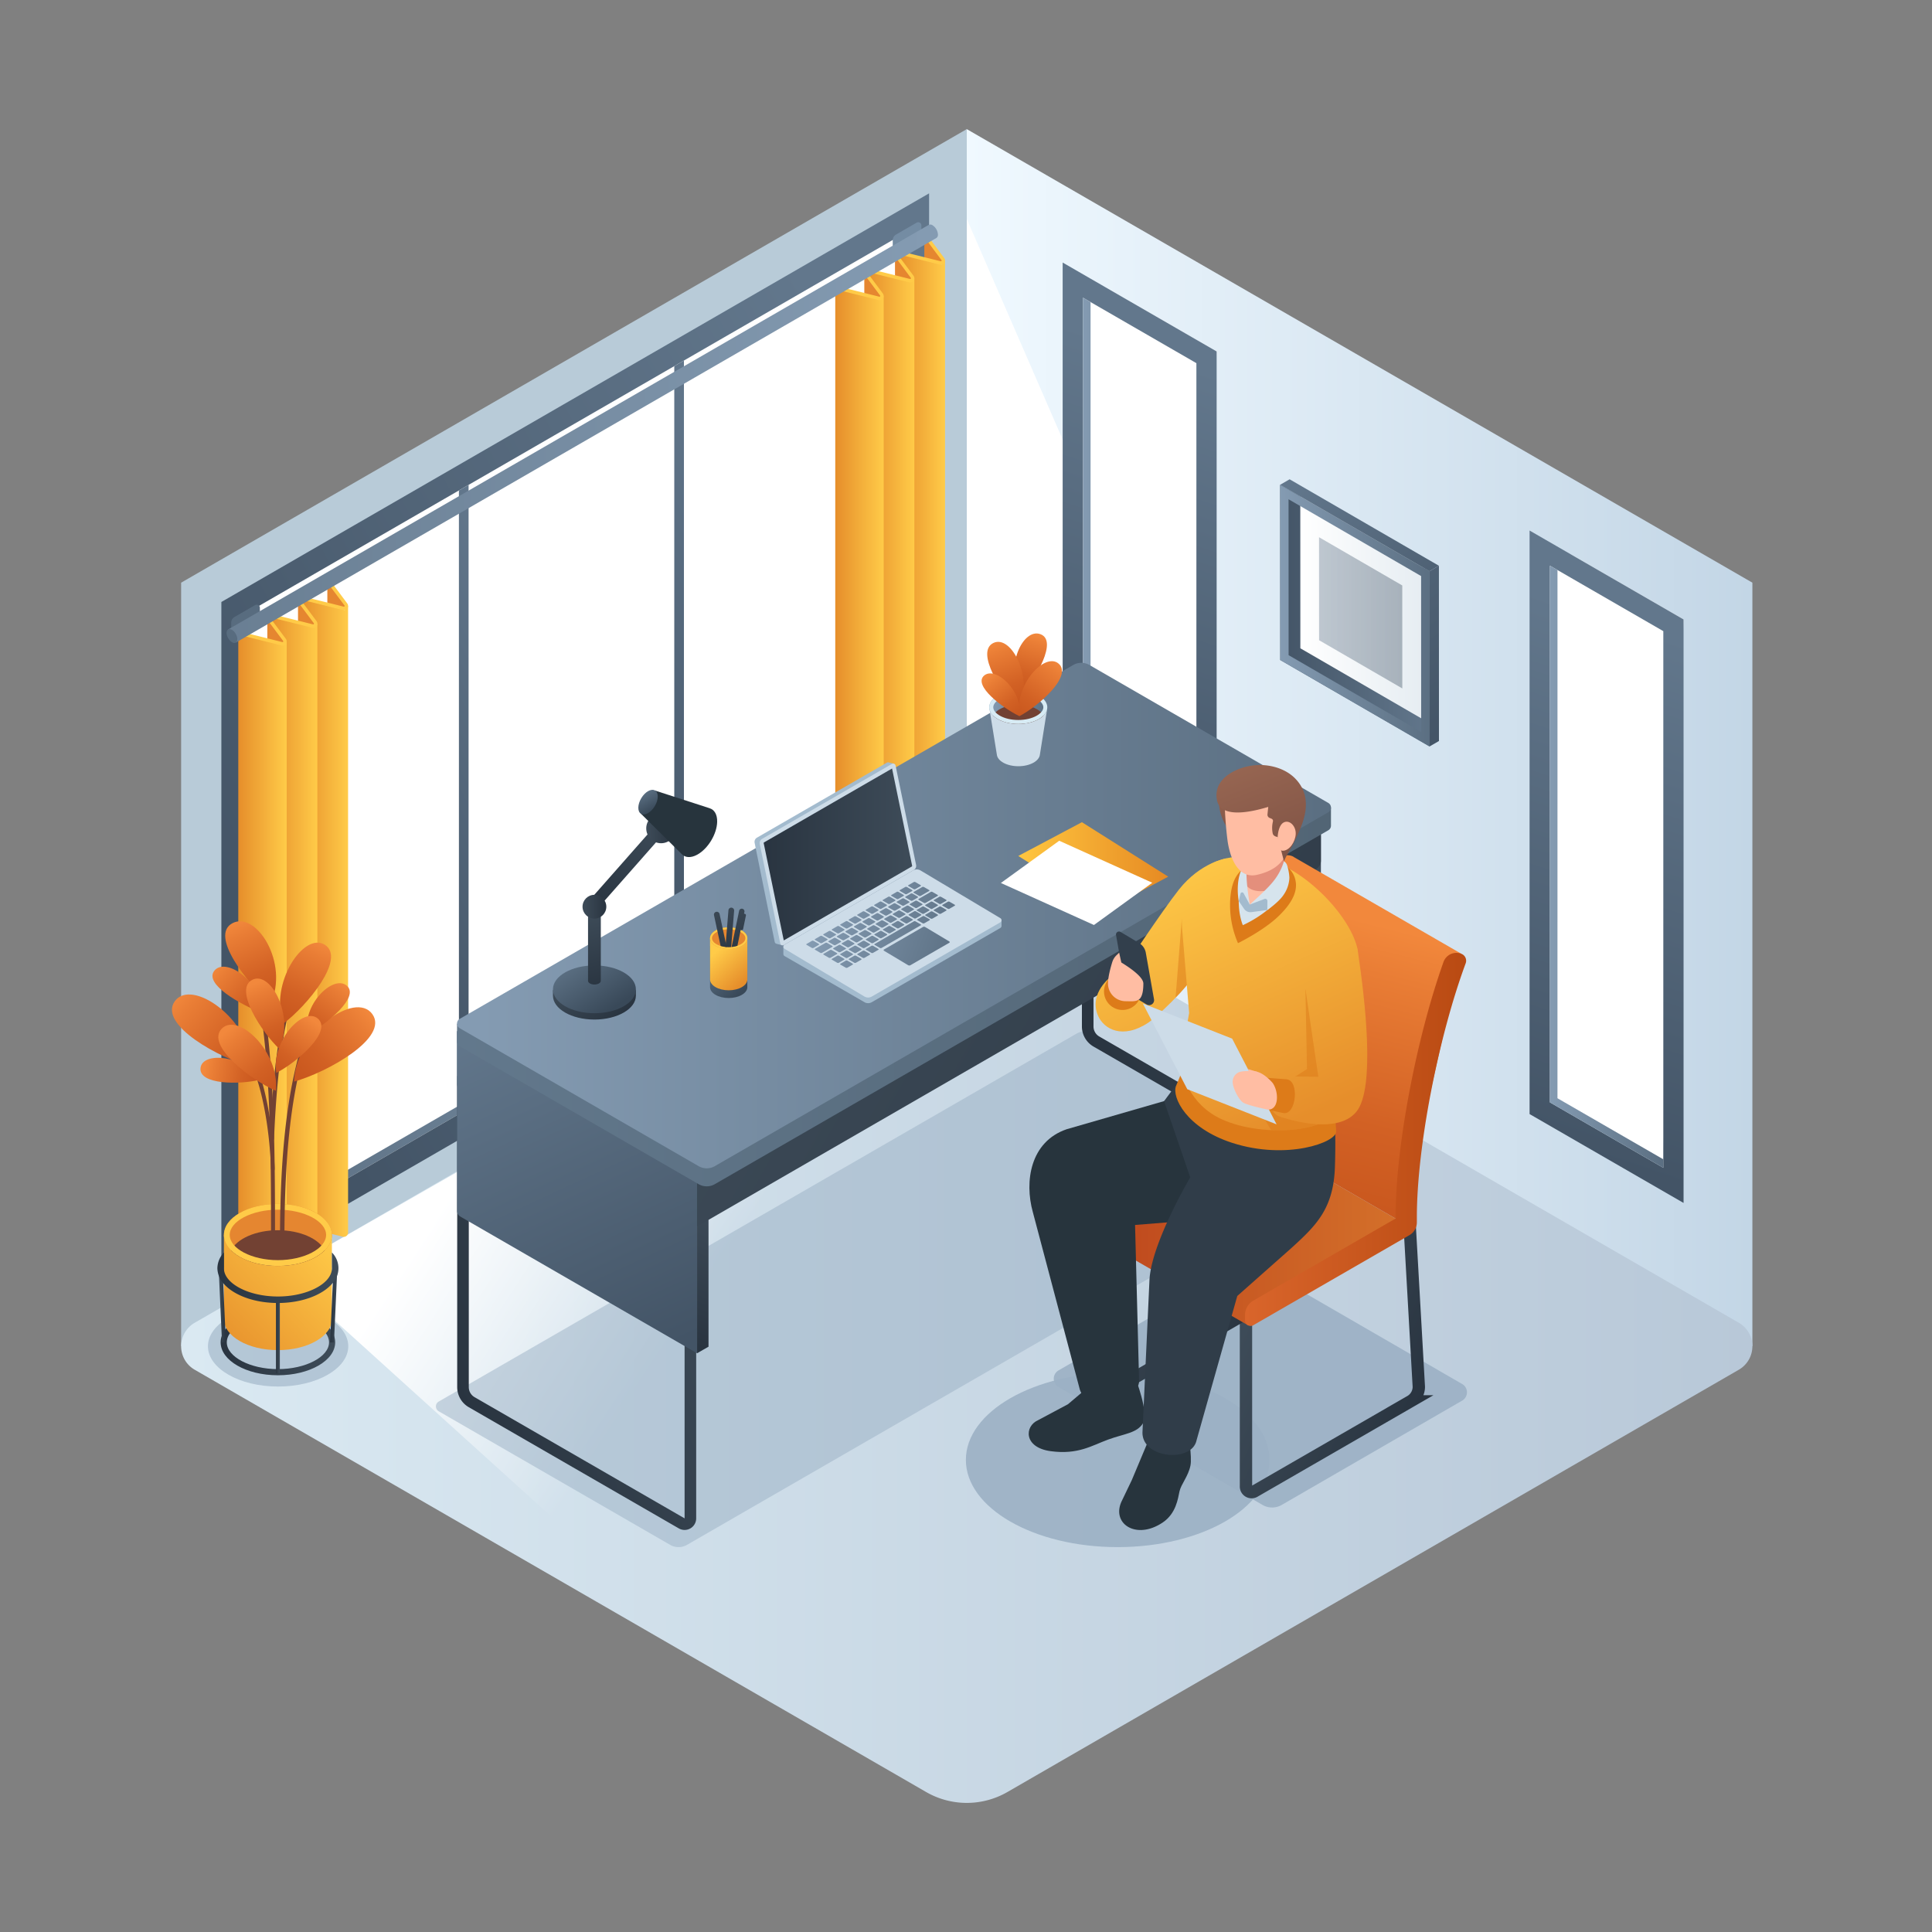 <svg id="Layer_1" data-name="Layer 1" xmlns="http://www.w3.org/2000/svg" xmlns:xlink="http://www.w3.org/1999/xlink" viewBox="0 0 1000 1000">
  <rect x="0" y="0" width="1000" height="1000" fill="#808080" stroke="none"/>
  <defs>
    <style>
      .cls-1 {
        fill: url(#linear-gradient);
      }

      .cls-2 {
        fill: #fff;
      }

      .cls-3 {
        fill: #b8cbd8;
      }

      .cls-4 {
        fill: url(#linear-gradient-2);
      }

      .cls-5 {
        opacity: 0.6;
      }

      .cls-33, .cls-35, .cls-6 {
        fill: #9bb0c4;
      }

      .cls-7 {
        fill: url(#linear-gradient-3);
      }

      .cls-8 {
        fill: url(#linear-gradient-4);
      }

      .cls-9 {
        fill: url(#linear-gradient-5);
      }

      .cls-10 {
        opacity: 0.4;
        fill: url(#linear-gradient-6);
      }

      .cls-11 {
        fill: url(#linear-gradient-7);
      }

      .cls-12 {
        fill: url(#linear-gradient-8);
      }

      .cls-13 {
        fill: url(#linear-gradient-9);
      }

      .cls-14 {
        fill: url(#linear-gradient-10);
      }

      .cls-15 {
        fill: url(#linear-gradient-11);
      }

      .cls-16 {
        fill: url(#linear-gradient-12);
      }

      .cls-17 {
        fill: url(#linear-gradient-13);
      }

      .cls-18 {
        fill: url(#linear-gradient-14);
      }

      .cls-19 {
        fill: url(#linear-gradient-15);
      }

      .cls-20 {
        fill: url(#linear-gradient-16);
      }

      .cls-21 {
        fill: url(#linear-gradient-17);
      }

      .cls-22 {
        fill: url(#linear-gradient-18);
      }

      .cls-23 {
        fill: url(#linear-gradient-19);
      }

      .cls-24 {
        fill: #e58630;
      }

      .cls-25 {
        fill: url(#linear-gradient-20);
      }

      .cls-26 {
        fill: #ffcb48;
      }

      .cls-27 {
        fill: url(#linear-gradient-21);
      }

      .cls-28 {
        fill: url(#linear-gradient-22);
      }

      .cls-29 {
        fill: url(#linear-gradient-23);
      }

      .cls-30 {
        fill: #748ca3;
      }

      .cls-31 {
        fill: #586c7f;
      }

      .cls-32 {
        fill: url(#linear-gradient-24);
      }

      .cls-150, .cls-33 {
        opacity: 0.5;
      }

      .cls-34, .cls-35 {
        opacity: 0.9;
      }

      .cls-127, .cls-128, .cls-36, .cls-40 {
        fill: none;
        stroke-miterlimit: 10;
      }

      .cls-36, .cls-40 {
        stroke-width: 6px;
      }

      .cls-36 {
        stroke: url(#linear-gradient-25);
      }

      .cls-37 {
        fill: url(#linear-gradient-26);
      }

      .cls-38 {
        fill: url(#linear-gradient-27);
      }

      .cls-39 {
        fill: url(#linear-gradient-28);
      }

      .cls-40 {
        stroke: url(#linear-gradient-29);
      }

      .cls-41 {
        fill: url(#linear-gradient-30);
      }

      .cls-42 {
        fill: url(#linear-gradient-31);
      }

      .cls-43 {
        fill: url(#linear-gradient-32);
      }

      .cls-44 {
        fill: #a3bbce;
      }

      .cls-45 {
        fill: url(#linear-gradient-33);
      }

      .cls-46 {
        fill: #cddce8;
      }

      .cls-47 {
        fill: url(#linear-gradient-34);
      }

      .cls-48 {
        fill: url(#linear-gradient-35);
      }

      .cls-49 {
        fill: url(#linear-gradient-36);
      }

      .cls-50 {
        fill: url(#linear-gradient-37);
      }

      .cls-51 {
        fill: url(#linear-gradient-38);
      }

      .cls-52 {
        fill: url(#linear-gradient-39);
      }

      .cls-53 {
        fill: url(#linear-gradient-40);
      }

      .cls-54 {
        fill: url(#linear-gradient-41);
      }

      .cls-55 {
        fill: url(#linear-gradient-42);
      }

      .cls-56 {
        fill: url(#linear-gradient-43);
      }

      .cls-57 {
        fill: url(#linear-gradient-44);
      }

      .cls-58 {
        fill: url(#linear-gradient-45);
      }

      .cls-59 {
        fill: url(#linear-gradient-46);
      }

      .cls-60 {
        fill: url(#linear-gradient-47);
      }

      .cls-61 {
        fill: url(#linear-gradient-48);
      }

      .cls-62 {
        fill: url(#linear-gradient-49);
      }

      .cls-63 {
        fill: url(#linear-gradient-50);
      }

      .cls-64 {
        fill: url(#linear-gradient-51);
      }

      .cls-65 {
        fill: url(#linear-gradient-52);
      }

      .cls-66 {
        fill: url(#linear-gradient-53);
      }

      .cls-67 {
        fill: url(#linear-gradient-54);
      }

      .cls-68 {
        fill: url(#linear-gradient-55);
      }

      .cls-69 {
        fill: url(#linear-gradient-56);
      }

      .cls-70 {
        fill: url(#linear-gradient-57);
      }

      .cls-71 {
        fill: url(#linear-gradient-58);
      }

      .cls-72 {
        fill: url(#linear-gradient-59);
      }

      .cls-73 {
        fill: url(#linear-gradient-60);
      }

      .cls-74 {
        fill: url(#linear-gradient-61);
      }

      .cls-75 {
        fill: url(#linear-gradient-62);
      }

      .cls-76 {
        fill: url(#linear-gradient-63);
      }

      .cls-77 {
        fill: url(#linear-gradient-64);
      }

      .cls-78 {
        fill: url(#linear-gradient-65);
      }

      .cls-79 {
        fill: url(#linear-gradient-66);
      }

      .cls-80 {
        fill: url(#linear-gradient-67);
      }

      .cls-81 {
        fill: url(#linear-gradient-68);
      }

      .cls-82 {
        fill: url(#linear-gradient-69);
      }

      .cls-83 {
        fill: url(#linear-gradient-70);
      }

      .cls-84 {
        fill: url(#linear-gradient-71);
      }

      .cls-85 {
        fill: url(#linear-gradient-72);
      }

      .cls-86 {
        fill: url(#linear-gradient-73);
      }

      .cls-87 {
        fill: url(#linear-gradient-74);
      }

      .cls-88 {
        fill: url(#linear-gradient-75);
      }

      .cls-89 {
        fill: url(#linear-gradient-76);
      }

      .cls-90 {
        fill: url(#linear-gradient-77);
      }

      .cls-91 {
        fill: url(#linear-gradient-78);
      }

      .cls-92 {
        fill: url(#linear-gradient-79);
      }

      .cls-93 {
        fill: url(#linear-gradient-80);
      }

      .cls-94 {
        fill: url(#linear-gradient-81);
      }

      .cls-95 {
        fill: url(#linear-gradient-82);
      }

      .cls-96 {
        fill: url(#linear-gradient-83);
      }

      .cls-97 {
        fill: url(#linear-gradient-84);
      }

      .cls-98 {
        fill: url(#linear-gradient-85);
      }

      .cls-99 {
        fill: url(#linear-gradient-86);
      }

      .cls-100 {
        fill: url(#linear-gradient-87);
      }

      .cls-101 {
        fill: url(#linear-gradient-88);
      }

      .cls-102 {
        fill: url(#linear-gradient-89);
      }

      .cls-103 {
        fill: url(#linear-gradient-90);
      }

      .cls-104 {
        fill: url(#linear-gradient-91);
      }

      .cls-105 {
        fill: url(#linear-gradient-92);
      }

      .cls-106 {
        fill: url(#linear-gradient-93);
      }

      .cls-107 {
        fill: url(#linear-gradient-94);
      }

      .cls-108 {
        fill: url(#linear-gradient-95);
      }

      .cls-109 {
        fill: url(#linear-gradient-96);
      }

      .cls-110 {
        fill: url(#linear-gradient-97);
      }

      .cls-111 {
        fill: url(#linear-gradient-98);
      }

      .cls-112 {
        fill: url(#linear-gradient-99);
      }

      .cls-113 {
        fill: #27343d;
      }

      .cls-114 {
        fill: url(#linear-gradient-100);
      }

      .cls-115 {
        fill: url(#linear-gradient-101);
      }

      .cls-116 {
        fill: #724133;
      }

      .cls-117 {
        fill: #d7ebf4;
      }

      .cls-118 {
        fill: url(#linear-gradient-102);
      }

      .cls-119 {
        fill: url(#linear-gradient-103);
      }

      .cls-120 {
        fill: url(#linear-gradient-104);
      }

      .cls-121 {
        fill: url(#linear-gradient-105);
      }

      .cls-122 {
        fill: url(#linear-gradient-106);
      }

      .cls-123 {
        fill: url(#linear-gradient-107);
      }

      .cls-124 {
        fill: url(#linear-gradient-108);
      }

      .cls-125 {
        fill: url(#linear-gradient-109);
      }

      .cls-126 {
        fill: url(#linear-gradient-110);
      }

      .cls-127, .cls-128 {
        stroke-width: 6.393px;
      }

      .cls-127 {
        stroke: url(#linear-gradient-111);
      }

      .cls-128 {
        stroke: url(#linear-gradient-112);
      }

      .cls-129 {
        fill: url(#linear-gradient-113);
      }

      .cls-130 {
        fill: url(#linear-gradient-114);
      }

      .cls-131 {
        fill: url(#linear-gradient-115);
      }

      .cls-132 {
        fill: url(#linear-gradient-116);
      }

      .cls-133 {
        fill: url(#linear-gradient-117);
      }

      .cls-134 {
        fill: url(#linear-gradient-118);
      }

      .cls-135 {
        fill: url(#linear-gradient-119);
      }

      .cls-136 {
        fill: url(#linear-gradient-120);
      }

      .cls-137 {
        fill: url(#linear-gradient-121);
      }

      .cls-138 {
        fill: url(#linear-gradient-122);
      }

      .cls-139 {
        fill: url(#linear-gradient-123);
      }

      .cls-140 {
        fill: url(#linear-gradient-124);
      }

      .cls-141 {
        fill: url(#linear-gradient-125);
      }

      .cls-142 {
        fill: url(#linear-gradient-126);
      }

      .cls-143 {
        fill: url(#linear-gradient-127);
      }

      .cls-144 {
        fill: url(#linear-gradient-128);
      }

      .cls-145 {
        fill: url(#linear-gradient-129);
      }

      .cls-146 {
        fill: url(#linear-gradient-130);
      }

      .cls-147 {
        fill: url(#linear-gradient-131);
      }

      .cls-148 {
        fill: url(#linear-gradient-132);
      }

      .cls-149 {
        fill: url(#linear-gradient-133);
      }

      .cls-150, .cls-151 {
        fill: #dd7b19;
      }

      .cls-152 {
        fill: #303d49;
      }

      .cls-153 {
        fill: url(#linear-gradient-134);
      }

      .cls-154 {
        fill: url(#linear-gradient-135);
      }

      .cls-155 {
        fill: #d6e4ed;
      }

      .cls-156 {
        fill: #ffbda3;
      }

      .cls-157 {
        fill: #e48f7c;
      }

      .cls-158 {
        fill: #323f4c;
      }

      .cls-159 {
        fill: url(#linear-gradient-136);
      }

      .cls-160 {
        fill: url(#linear-gradient-137);
      }
    </style>
    <linearGradient id="linear-gradient" x1="500.385" y1="381.815" x2="907.032" y2="381.815" gradientUnits="userSpaceOnUse">
      <stop offset="0" stop-color="#f0f9ff"/>
      <stop offset="1" stop-color="#c3d6e6"/>
    </linearGradient>
    <linearGradient id="linear-gradient-2" x1="93.755" y1="696.807" x2="907.032" y2="696.807" gradientUnits="userSpaceOnUse">
      <stop offset="0" stop-color="#dae9f2"/>
      <stop offset="1" stop-color="#b8c8d8"/>
    </linearGradient>
    <linearGradient id="linear-gradient-3" x1="-1968.637" y1="558.294" x2="-1848.006" y2="637.719" gradientTransform="translate(2241.277)" gradientUnits="userSpaceOnUse">
      <stop offset="0" stop-color="#fff"/>
      <stop offset="0.945" stop-color="#fff" stop-opacity="0"/>
    </linearGradient>
    <linearGradient id="linear-gradient-4" x1="681.252" y1="350.926" x2="758.571" y2="350.926" gradientTransform="translate(-18.64 -32.286)" gradientUnits="userSpaceOnUse">
      <stop offset="0" stop-color="#435466"/>
      <stop offset="1" stop-color="#62778c"/>
    </linearGradient>
    <linearGradient id="linear-gradient-5" x1="691.672" y1="346.942" x2="755.256" y2="346.942" gradientTransform="translate(-18.64 -32.286)" gradientUnits="userSpaceOnUse">
      <stop offset="0" stop-color="#fff"/>
      <stop offset="0.989" stop-color="#e6edf2"/>
    </linearGradient>
    <linearGradient id="linear-gradient-6" x1="701.373" y1="349.489" x2="744.478" y2="349.489" gradientTransform="translate(-18.64 -32.286)" gradientUnits="userSpaceOnUse">
      <stop offset="0" stop-color="#62778c"/>
      <stop offset="1" stop-color="#435466"/>
    </linearGradient>
    <linearGradient id="linear-gradient-7" x1="681.252" y1="350.926" x2="758.571" y2="350.926" gradientTransform="translate(-18.64 -32.286)" gradientUnits="userSpaceOnUse">
      <stop offset="0" stop-color="#849bb2"/>
      <stop offset="1" stop-color="#5b6f82"/>
    </linearGradient>
    <linearGradient id="linear-gradient-8" x1="698.217" y1="272.279" x2="777.717" y2="377.357" xlink:href="#linear-gradient-6"/>
    <linearGradient id="linear-gradient-9" x1="666.755" y1="247.324" x2="784.639" y2="403.136" xlink:href="#linear-gradient-6"/>
    <linearGradient id="linear-gradient-10" x1="628.868" y1="192.679" x2="544.068" y2="447.678" gradientTransform="matrix(1, 0, 0, 1, 0, 0)" xlink:href="#linear-gradient-6"/>
    <linearGradient id="linear-gradient-11" x1="-3308.696" y1="309.917" x2="-3249.969" y2="309.917" gradientTransform="matrix(-1, 0, 0, 1, -2689.444, 0)" gradientUnits="userSpaceOnUse">
      <stop offset="0" stop-color="#5b6f82"/>
      <stop offset="1" stop-color="#849bb2"/>
    </linearGradient>
    <linearGradient id="linear-gradient-12" x1="870.545" y1="331.388" x2="785.745" y2="586.386" gradientTransform="matrix(1, 0, 0, 1, 0, 0)" xlink:href="#linear-gradient-6"/>
    <linearGradient id="linear-gradient-13" x1="-3550.373" y1="448.626" x2="-3491.646" y2="448.626" xlink:href="#linear-gradient-11"/>
    <linearGradient id="linear-gradient-14" x1="126.067" y1="380.508" x2="469.41" y2="380.508" gradientTransform="matrix(1, 0, 0, 1, 0, 0)" xlink:href="#linear-gradient-11"/>
    <linearGradient id="linear-gradient-15" x1="487.783" y1="277.49" x2="113.886" y2="480.168" gradientTransform="matrix(1, 0, 0, 1, 0, 0)" xlink:href="#linear-gradient-6"/>
    <linearGradient id="linear-gradient-16" x1="420.744" y1="309.743" x2="282.265" y2="384.809" gradientTransform="matrix(1, 0, 0, 1, 0, 0)" xlink:href="#linear-gradient-6"/>
    <linearGradient id="linear-gradient-17" x1="309.275" y1="374.096" x2="170.797" y2="449.161" gradientTransform="matrix(1, 0, 0, 1, 0, 0)" xlink:href="#linear-gradient-6"/>
    <linearGradient id="linear-gradient-18" x1="155.115" y1="475.004" x2="180.165" y2="475.004" gradientUnits="userSpaceOnUse">
      <stop offset="0" stop-color="#e68e2b"/>
      <stop offset="1" stop-color="#ffcb48"/>
    </linearGradient>
    <linearGradient id="linear-gradient-19" x1="139.225" y1="483.912" x2="164.275" y2="483.912" xlink:href="#linear-gradient-18"/>
    <linearGradient id="linear-gradient-20" x1="123.335" y1="493.157" x2="148.395" y2="493.157" xlink:href="#linear-gradient-18"/>
    <linearGradient id="linear-gradient-21" x1="464.11" y1="296.233" x2="489.16" y2="296.233" xlink:href="#linear-gradient-18"/>
    <linearGradient id="linear-gradient-22" x1="448.221" y1="305.14" x2="473.271" y2="305.14" xlink:href="#linear-gradient-18"/>
    <linearGradient id="linear-gradient-23" x1="432.331" y1="314.386" x2="457.39" y2="314.386" xlink:href="#linear-gradient-18"/>
    <linearGradient id="linear-gradient-24" x1="-82.983" y1="224.411" x2="480.835" y2="224.411" gradientTransform="matrix(1, 0, 0, 1, 0, 0)" xlink:href="#linear-gradient-11"/>
    <linearGradient id="linear-gradient-25" x1="4930.972" y1="640.517" x2="5071.799" y2="704.858" gradientTransform="matrix(-1, 0, 0, 1, 5301.255, 0)" gradientUnits="userSpaceOnUse">
      <stop offset="0" stop-color="#3e4c59"/>
      <stop offset="1" stop-color="#293440"/>
    </linearGradient>
    <linearGradient id="linear-gradient-26" x1="268.432" y1="518.381" x2="326.477" y2="643.651" gradientTransform="matrix(1, 0, 0, 1, 0, 0)" xlink:href="#linear-gradient-6"/>
    <linearGradient id="linear-gradient-27" x1="3034.226" y1="523.996" x2="3116.271" y2="701.065" gradientTransform="translate(-2778.383)" xlink:href="#linear-gradient-6"/>
    <linearGradient id="linear-gradient-28" x1="-5994.563" y1="629.3" x2="-5965.68" y2="691.635" gradientTransform="matrix(-1, 0, 0, 1, -5616.277, 0)" xlink:href="#linear-gradient-25"/>
    <linearGradient id="linear-gradient-29" x1="4607.621" y1="453.845" x2="4748.448" y2="518.186" xlink:href="#linear-gradient-25"/>
    <linearGradient id="linear-gradient-30" x1="362.779" y1="437.017" x2="785.374" y2="675.19" gradientTransform="matrix(1, 0, 0, 1, 0, 0)" xlink:href="#linear-gradient-25"/>
    <linearGradient id="linear-gradient-31" x1="236.557" y1="483.222" x2="688.91" y2="483.222" gradientUnits="userSpaceOnUse">
      <stop offset="0" stop-color="#62788c"/>
      <stop offset="1" stop-color="#526575"/>
    </linearGradient>
    <linearGradient id="linear-gradient-32" x1="248.364" y1="473.894" x2="684.615" y2="473.894" gradientTransform="matrix(1, 0, 0, 1, 0, 0)" xlink:href="#linear-gradient-7"/>
    <linearGradient id="linear-gradient-33" x1="394.16" y1="442.826" x2="473.084" y2="442.826" gradientUnits="userSpaceOnUse">
      <stop offset="0" stop-color="#293440"/>
      <stop offset="1" stop-color="#3e4c59"/>
    </linearGradient>
    <linearGradient id="linear-gradient-34" x1="419.779" y1="484.317" x2="490.947" y2="510.841" gradientTransform="matrix(1, 0, 0, 1, 0, 0)" xlink:href="#linear-gradient-7"/>
    <linearGradient id="linear-gradient-35" x1="418.414" y1="487.981" x2="489.581" y2="514.504" gradientTransform="matrix(1, 0, 0, 1, 0, 0)" xlink:href="#linear-gradient-7"/>
    <linearGradient id="linear-gradient-36" x1="434.796" y1="444.024" x2="505.964" y2="470.548" gradientTransform="matrix(1, 0, 0, 1, 0, 0)" xlink:href="#linear-gradient-7"/>
    <linearGradient id="linear-gradient-37" x1="433.431" y1="447.687" x2="504.599" y2="474.211" gradientTransform="matrix(1, 0, 0, 1, 0, 0)" xlink:href="#linear-gradient-7"/>
    <linearGradient id="linear-gradient-38" x1="432.066" y1="451.35" x2="503.233" y2="477.874" gradientTransform="matrix(1, 0, 0, 1, 0, 0)" xlink:href="#linear-gradient-7"/>
    <linearGradient id="linear-gradient-39" x1="430.7" y1="455.013" x2="501.868" y2="481.537" gradientTransform="matrix(1, 0, 0, 1, 0, 0)" xlink:href="#linear-gradient-7"/>
    <linearGradient id="linear-gradient-40" x1="429.335" y1="458.676" x2="500.503" y2="485.2" gradientTransform="matrix(1, 0, 0, 1, 0, 0)" xlink:href="#linear-gradient-7"/>
    <linearGradient id="linear-gradient-41" x1="427.97" y1="462.339" x2="499.138" y2="488.863" gradientTransform="matrix(1, 0, 0, 1, 0, 0)" xlink:href="#linear-gradient-7"/>
    <linearGradient id="linear-gradient-42" x1="426.605" y1="466.002" x2="497.773" y2="492.526" gradientTransform="matrix(1, 0, 0, 1, 0, 0)" xlink:href="#linear-gradient-7"/>
    <linearGradient id="linear-gradient-43" x1="425.24" y1="469.665" x2="496.407" y2="496.189" gradientTransform="matrix(1, 0, 0, 1, 0, 0)" xlink:href="#linear-gradient-7"/>
    <linearGradient id="linear-gradient-44" x1="423.874" y1="473.328" x2="495.042" y2="499.852" gradientTransform="matrix(1, 0, 0, 1, 0, 0)" xlink:href="#linear-gradient-7"/>
    <linearGradient id="linear-gradient-45" x1="422.509" y1="476.991" x2="493.677" y2="503.515" gradientTransform="matrix(1, 0, 0, 1, 0, 0)" xlink:href="#linear-gradient-7"/>
    <linearGradient id="linear-gradient-46" x1="421.144" y1="480.654" x2="492.312" y2="507.178" gradientTransform="matrix(1, 0, 0, 1, 0, 0)" xlink:href="#linear-gradient-7"/>
    <linearGradient id="linear-gradient-47" x1="431.293" y1="453.422" x2="502.461" y2="479.946" gradientTransform="matrix(1, 0, 0, 1, 0, 0)" xlink:href="#linear-gradient-7"/>
    <linearGradient id="linear-gradient-48" x1="429.918" y1="457.113" x2="501.086" y2="483.636" gradientTransform="matrix(1, 0, 0, 1, 0, 0)" xlink:href="#linear-gradient-7"/>
    <linearGradient id="linear-gradient-49" x1="428.543" y1="460.803" x2="499.71" y2="487.327" gradientTransform="matrix(1, 0, 0, 1, 0, 0)" xlink:href="#linear-gradient-7"/>
    <linearGradient id="linear-gradient-50" x1="427.167" y1="464.493" x2="498.335" y2="491.017" gradientTransform="matrix(1, 0, 0, 1, 0, 0)" xlink:href="#linear-gradient-7"/>
    <linearGradient id="linear-gradient-51" x1="425.792" y1="468.184" x2="496.96" y2="494.707" gradientTransform="matrix(1, 0, 0, 1, 0, 0)" xlink:href="#linear-gradient-7"/>
    <linearGradient id="linear-gradient-52" x1="424.416" y1="471.874" x2="495.584" y2="498.398" gradientTransform="matrix(1, 0, 0, 1, 0, 0)" xlink:href="#linear-gradient-7"/>
    <linearGradient id="linear-gradient-53" x1="423.041" y1="475.564" x2="494.209" y2="502.088" gradientTransform="matrix(1, 0, 0, 1, 0, 0)" xlink:href="#linear-gradient-7"/>
    <linearGradient id="linear-gradient-54" x1="421.666" y1="479.255" x2="492.834" y2="505.778" gradientTransform="matrix(1, 0, 0, 1, 0, 0)" xlink:href="#linear-gradient-7"/>
    <linearGradient id="linear-gradient-55" x1="420.29" y1="482.945" x2="491.458" y2="509.469" gradientTransform="matrix(1, 0, 0, 1, 0, 0)" xlink:href="#linear-gradient-7"/>
    <linearGradient id="linear-gradient-56" x1="432.669" y1="449.732" x2="503.836" y2="476.256" gradientTransform="matrix(1, 0, 0, 1, 0, 0)" xlink:href="#linear-gradient-7"/>
    <linearGradient id="linear-gradient-57" x1="434.247" y1="445.496" x2="505.415" y2="472.02" gradientTransform="matrix(1, 0, 0, 1, 0, 0)" xlink:href="#linear-gradient-7"/>
    <linearGradient id="linear-gradient-58" x1="433.659" y1="447.075" x2="504.827" y2="473.599" gradientTransform="matrix(1, 0, 0, 1, 0, 0)" xlink:href="#linear-gradient-7"/>
    <linearGradient id="linear-gradient-59" x1="430.355" y1="455.94" x2="501.523" y2="482.464" gradientTransform="matrix(1, 0, 0, 1, 0, 0)" xlink:href="#linear-gradient-7"/>
    <linearGradient id="linear-gradient-60" x1="428.986" y1="459.613" x2="500.154" y2="486.137" gradientTransform="matrix(1, 0, 0, 1, 0, 0)" xlink:href="#linear-gradient-7"/>
    <linearGradient id="linear-gradient-61" x1="427.617" y1="463.285" x2="498.785" y2="489.809" gradientTransform="matrix(1, 0, 0, 1, 0, 0)" xlink:href="#linear-gradient-7"/>
    <linearGradient id="linear-gradient-62" x1="426.249" y1="466.958" x2="497.416" y2="493.482" gradientTransform="matrix(1, 0, 0, 1, 0, 0)" xlink:href="#linear-gradient-7"/>
    <linearGradient id="linear-gradient-63" x1="424.88" y1="470.63" x2="496.048" y2="497.154" gradientTransform="matrix(1, 0, 0, 1, 0, 0)" xlink:href="#linear-gradient-7"/>
    <linearGradient id="linear-gradient-64" x1="423.511" y1="474.303" x2="494.679" y2="500.827" gradientTransform="matrix(1, 0, 0, 1, 0, 0)" xlink:href="#linear-gradient-7"/>
    <linearGradient id="linear-gradient-65" x1="422.142" y1="477.975" x2="493.31" y2="504.499" gradientTransform="matrix(1, 0, 0, 1, 0, 0)" xlink:href="#linear-gradient-7"/>
    <linearGradient id="linear-gradient-66" x1="420.774" y1="481.648" x2="491.942" y2="508.172" gradientTransform="matrix(1, 0, 0, 1, 0, 0)" xlink:href="#linear-gradient-7"/>
    <linearGradient id="linear-gradient-67" x1="419.405" y1="485.32" x2="490.573" y2="511.844" gradientTransform="matrix(1, 0, 0, 1, 0, 0)" xlink:href="#linear-gradient-7"/>
    <linearGradient id="linear-gradient-68" x1="417.913" y1="489.323" x2="489.081" y2="515.847" gradientTransform="matrix(1, 0, 0, 1, 0, 0)" xlink:href="#linear-gradient-7"/>
    <linearGradient id="linear-gradient-69" x1="431.724" y1="452.268" x2="502.891" y2="478.791" gradientTransform="matrix(1, 0, 0, 1, 0, 0)" xlink:href="#linear-gradient-7"/>
    <linearGradient id="linear-gradient-70" x1="428.501" y1="460.915" x2="499.669" y2="487.439" gradientTransform="matrix(1, 0, 0, 1, 0, 0)" xlink:href="#linear-gradient-7"/>
    <linearGradient id="linear-gradient-71" x1="427.125" y1="464.605" x2="498.293" y2="491.129" gradientTransform="matrix(1, 0, 0, 1, 0, 0)" xlink:href="#linear-gradient-7"/>
    <linearGradient id="linear-gradient-72" x1="425.75" y1="468.296" x2="496.918" y2="494.82" gradientTransform="matrix(1, 0, 0, 1, 0, 0)" xlink:href="#linear-gradient-7"/>
    <linearGradient id="linear-gradient-73" x1="424.375" y1="471.986" x2="495.542" y2="498.51" gradientTransform="matrix(1, 0, 0, 1, 0, 0)" xlink:href="#linear-gradient-7"/>
    <linearGradient id="linear-gradient-74" x1="422.999" y1="475.676" x2="494.167" y2="502.2" gradientTransform="matrix(1, 0, 0, 1, 0, 0)" xlink:href="#linear-gradient-7"/>
    <linearGradient id="linear-gradient-75" x1="421.624" y1="479.367" x2="492.792" y2="505.891" gradientTransform="matrix(1, 0, 0, 1, 0, 0)" xlink:href="#linear-gradient-7"/>
    <linearGradient id="linear-gradient-76" x1="420.249" y1="483.057" x2="491.416" y2="509.581" gradientTransform="matrix(1, 0, 0, 1, 0, 0)" xlink:href="#linear-gradient-7"/>
    <linearGradient id="linear-gradient-77" x1="418.873" y1="486.747" x2="490.041" y2="513.271" gradientTransform="matrix(1, 0, 0, 1, 0, 0)" xlink:href="#linear-gradient-7"/>
    <linearGradient id="linear-gradient-78" x1="417.498" y1="490.438" x2="488.666" y2="516.961" gradientTransform="matrix(1, 0, 0, 1, 0, 0)" xlink:href="#linear-gradient-7"/>
    <linearGradient id="linear-gradient-79" x1="421.329" y1="480.159" x2="492.497" y2="506.683" gradientTransform="matrix(1, 0, 0, 1, 0, 0)" xlink:href="#linear-gradient-7"/>
    <linearGradient id="linear-gradient-80" x1="425.429" y1="469.156" x2="496.597" y2="495.68" gradientTransform="matrix(1, 0, 0, 1, 0, 0)" xlink:href="#linear-gradient-7"/>
    <linearGradient id="linear-gradient-81" x1="419.953" y1="483.849" x2="491.121" y2="510.373" gradientTransform="matrix(1, 0, 0, 1, 0, 0)" xlink:href="#linear-gradient-7"/>
    <linearGradient id="linear-gradient-82" x1="418.578" y1="487.539" x2="489.746" y2="514.063" gradientTransform="matrix(1, 0, 0, 1, 0, 0)" xlink:href="#linear-gradient-7"/>
    <linearGradient id="linear-gradient-83" x1="417.203" y1="491.23" x2="488.37" y2="517.753" gradientTransform="matrix(1, 0, 0, 1, 0, 0)" xlink:href="#linear-gradient-7"/>
    <linearGradient id="linear-gradient-84" x1="429.876" y1="457.225" x2="501.044" y2="483.749" gradientTransform="matrix(1, 0, 0, 1, 0, 0)" xlink:href="#linear-gradient-7"/>
    <linearGradient id="linear-gradient-85" x1="431.18" y1="453.726" x2="502.348" y2="480.25" gradientTransform="matrix(1, 0, 0, 1, 0, 0)" xlink:href="#linear-gradient-7"/>
    <linearGradient id="linear-gradient-86" x1="432.545" y1="450.063" x2="503.713" y2="476.587" gradientTransform="matrix(1, 0, 0, 1, 0, 0)" xlink:href="#linear-gradient-7"/>
    <linearGradient id="linear-gradient-87" x1="433.922" y1="446.369" x2="505.09" y2="472.893" gradientTransform="matrix(1, 0, 0, 1, 0, 0)" xlink:href="#linear-gradient-7"/>
    <linearGradient id="linear-gradient-88" x1="429.581" y1="458.017" x2="500.749" y2="484.541" gradientTransform="matrix(1, 0, 0, 1, 0, 0)" xlink:href="#linear-gradient-7"/>
    <linearGradient id="linear-gradient-89" x1="430.885" y1="454.518" x2="502.053" y2="481.042" gradientTransform="matrix(1, 0, 0, 1, 0, 0)" xlink:href="#linear-gradient-7"/>
    <linearGradient id="linear-gradient-90" x1="432.25" y1="450.855" x2="503.418" y2="477.379" gradientTransform="matrix(1, 0, 0, 1, 0, 0)" xlink:href="#linear-gradient-7"/>
    <linearGradient id="linear-gradient-91" x1="433.627" y1="447.161" x2="504.795" y2="473.685" gradientTransform="matrix(1, 0, 0, 1, 0, 0)" xlink:href="#linear-gradient-7"/>
    <linearGradient id="linear-gradient-92" x1="418.522" y1="487.69" x2="489.69" y2="514.214" gradientTransform="matrix(1, 0, 0, 1, 0, 0)" xlink:href="#linear-gradient-7"/>
    <linearGradient id="linear-gradient-93" x1="424.685" y1="471.154" x2="495.853" y2="497.678" gradientTransform="matrix(1, 0, 0, 1, 0, 0)" xlink:href="#linear-gradient-7"/>
    <linearGradient id="linear-gradient-94" x1="295.85" y1="502.193" x2="319.084" y2="528.066" gradientTransform="matrix(1, 0, 0, 1, 0, 0)" xlink:href="#linear-gradient-25"/>
    <linearGradient id="linear-gradient-95" x1="298.718" y1="498.783" x2="315.229" y2="523.293" gradientUnits="userSpaceOnUse">
      <stop offset="0.014" stop-color="#596d80"/>
      <stop offset="1" stop-color="#394959"/>
    </linearGradient>
    <linearGradient id="linear-gradient-96" x1="303.463" y1="471.704" x2="313.293" y2="511.789" gradientTransform="matrix(1, 0, 0, 1, 0, 0)" xlink:href="#linear-gradient-25"/>
    <linearGradient id="linear-gradient-97" x1="342.464" y1="423.564" x2="308.591" y2="471.393" gradientTransform="translate(445.525 -93.136) rotate(48.59)" xlink:href="#linear-gradient-25"/>
    <linearGradient id="linear-gradient-98" x1="334.491" y1="428.779" x2="349.844" y2="428.779" gradientTransform="matrix(1, 0, 0, 1, 0, 0)" xlink:href="#linear-gradient-25"/>
    <linearGradient id="linear-gradient-99" x1="301.518" y1="469.311" x2="313.827" y2="469.311" gradientTransform="matrix(1, 0, 0, 1, 0, 0)" xlink:href="#linear-gradient-25"/>
    <linearGradient id="linear-gradient-100" x1="11808.677" y1="3098.625" x2="11818.654" y2="3098.625" gradientTransform="matrix(-0.505, 0.863, 0.863, 0.505, 3622.593, -11347.406)" xlink:href="#linear-gradient-95"/>
    <linearGradient id="linear-gradient-101" x1="512.061" y1="366.089" x2="542.084" y2="366.089" gradientTransform="matrix(1, 0, 0, 1, 0, 0)" xlink:href="#linear-gradient-7"/>
    <linearGradient id="linear-gradient-102" x1="466.284" y1="1012.12" x2="450.542" y2="1039.638" gradientTransform="translate(-141.94 -555.628) rotate(-12.796)" gradientUnits="userSpaceOnUse">
      <stop offset="0" stop-color="#f2883c"/>
      <stop offset="0.167" stop-color="#e97d35"/>
      <stop offset="0.674" stop-color="#d26124"/>
      <stop offset="0.968" stop-color="#c9571e"/>
    </linearGradient>
    <linearGradient id="linear-gradient-103" x1="488.523" y1="-48.908" x2="504.866" y2="-17.544" gradientTransform="translate(24.646 320.146) rotate(7.108)" xlink:href="#linear-gradient-102"/>
    <linearGradient id="linear-gradient-104" x1="418.376" y1="952.775" x2="431.647" y2="976.782" gradientTransform="matrix(0.99, -0.187, 0.211, 0.924, -104.477, -452.13)" xlink:href="#linear-gradient-102"/>
    <linearGradient id="linear-gradient-105" x1="473.328" y1="1027.824" x2="446.709" y2="1051.752" xlink:href="#linear-gradient-102"/>
    <linearGradient id="linear-gradient-106" x1="371.957" y1="495.335" x2="386.255" y2="510.845" xlink:href="#linear-gradient-95"/>
    <linearGradient id="linear-gradient-107" x1="371.957" y1="491.335" x2="386.255" y2="506.845" gradientUnits="userSpaceOnUse">
      <stop offset="0" stop-color="#ffcb48"/>
      <stop offset="1" stop-color="#e68e2b"/>
    </linearGradient>
    <linearGradient id="linear-gradient-108" x1="378.181" y1="464.886" x2="385.713" y2="495.269" gradientTransform="matrix(1, 0, 0, 1, 0, 0)" xlink:href="#linear-gradient-25"/>
    <linearGradient id="linear-gradient-109" x1="374.099" y1="465.898" x2="381.631" y2="496.281" gradientTransform="matrix(1, 0, 0, 1, 0, 0)" xlink:href="#linear-gradient-25"/>
    <linearGradient id="linear-gradient-110" x1="369.185" y1="467.116" x2="376.717" y2="497.499" gradientTransform="matrix(1, 0, 0, 1, 0, 0)" xlink:href="#linear-gradient-25"/>
    <linearGradient id="linear-gradient-111" x1="10661.102" y1="681.232" x2="10754.729" y2="724.008" gradientTransform="translate(-10018.809)" xlink:href="#linear-gradient-25"/>
    <linearGradient id="linear-gradient-112" x1="10579.086" y1="633.899" x2="10672.713" y2="676.675" gradientTransform="translate(-10018.809)" xlink:href="#linear-gradient-25"/>
    <linearGradient id="linear-gradient-113" x1="556.922" y1="633.091" x2="724.624" y2="633.091" gradientUnits="userSpaceOnUse">
      <stop offset="0.032" stop-color="#bd451c"/>
      <stop offset="1" stop-color="#d4702a"/>
    </linearGradient>
    <linearGradient id="linear-gradient-114" x1="707.296" y1="476.904" x2="670.344" y2="624.71" gradientTransform="matrix(1, 0, 0, 1, 0, 0)" xlink:href="#linear-gradient-102"/>
    <linearGradient id="linear-gradient-115" x1="644.43" y1="589.756" x2="758.876" y2="589.756" gradientUnits="userSpaceOnUse">
      <stop offset="0" stop-color="#d9652b"/>
      <stop offset="0.968" stop-color="#ba4b13"/>
    </linearGradient>
    <linearGradient id="linear-gradient-116" x1="527.067" y1="448.407" x2="604.68" y2="448.407" gradientUnits="userSpaceOnUse">
      <stop offset="0.008" stop-color="#ffc63f"/>
      <stop offset="1" stop-color="#e68a23"/>
    </linearGradient>
    <linearGradient id="linear-gradient-117" x1="118.412" y1="694.8" x2="177.694" y2="694.8" gradientTransform="matrix(-1, 0, 0, 1, 291.902, 0)" xlink:href="#linear-gradient-25"/>
    <linearGradient id="linear-gradient-118" x1="122.606" y1="638.692" x2="182.011" y2="695.884" gradientTransform="matrix(-1, 0, 0, 1, 291.902, 0)" xlink:href="#linear-gradient-107"/>
    <linearGradient id="linear-gradient-119" x1="-6099.179" y1="1614.832" x2="-6066.483" y2="1628.418" gradientTransform="translate(6396.872 1047.683) rotate(19.805)" xlink:href="#linear-gradient-102"/>
    <linearGradient id="linear-gradient-120" x1="-94.733" y1="-597.366" x2="-119.367" y2="-581.69" gradientTransform="matrix(-0.93, 0.367, 0.367, 0.93, 237.063, 1142.54)" xlink:href="#linear-gradient-102"/>
    <linearGradient id="linear-gradient-121" x1="200.92" y1="515.386" x2="159.565" y2="552.56" gradientTransform="matrix(-1, 0, 0, 1, 291.902, 0)" xlink:href="#linear-gradient-102"/>
    <linearGradient id="linear-gradient-122" x1="-4.314" y1="1376.67" x2="-37.977" y2="1398.092" gradientTransform="matrix(-0.96, -0.278, -0.278, 0.96, 496.7, -790.006)" xlink:href="#linear-gradient-102"/>
    <linearGradient id="linear-gradient-123" x1="125.179" y1="487.961" x2="145.483" y2="526.928" gradientTransform="matrix(-1, 0, 0, 1, 291.902, 0)" xlink:href="#linear-gradient-102"/>
    <linearGradient id="linear-gradient-124" x1="-51.989" y1="1664.122" x2="-28.477" y2="1709.245" gradientTransform="matrix(-0.932, -0.363, -0.363, 0.932, 746.616, -1046.631)" xlink:href="#linear-gradient-102"/>
    <linearGradient id="linear-gradient-125" x1="-371.623" y1="-1009.483" x2="-338.927" y2="-995.897" gradientTransform="matrix(-0.871, 0.49, 0.49, 0.871, 350.136, 1570.379)" xlink:href="#linear-gradient-102"/>
    <linearGradient id="linear-gradient-126" x1="61.356" y1="763.415" x2="39.988" y2="800.768" gradientTransform="matrix(-1.032, -0.095, -0.1, 1.014, 262.402, -291.283)" xlink:href="#linear-gradient-102"/>
    <linearGradient id="linear-gradient-127" x1="-341.222" y1="2372.308" x2="-371.533" y2="2391.597" gradientTransform="matrix(-0.81, -0.587, -0.587, 0.81, 1247.844, -1612.658)" xlink:href="#linear-gradient-102"/>
    <linearGradient id="linear-gradient-128" x1="-5739.31" y1="-446.059" x2="-5767.222" y2="-428.297" gradientTransform="translate(5720.376 -970.459) rotate(-19.535)" xlink:href="#linear-gradient-102"/>
    <linearGradient id="linear-gradient-129" x1="3892.286" y1="676.081" x2="3895.967" y2="676.081" gradientTransform="translate(-3744.764 -174.243) rotate(2.575)" xlink:href="#linear-gradient-25"/>
    <linearGradient id="linear-gradient-130" x1="117.346" y1="676.081" x2="121.028" y2="676.081" gradientTransform="matrix(-0.045, -0.999, -0.999, 0.045, 853.456, 764.858)" xlink:href="#linear-gradient-25"/>
    <linearGradient id="linear-gradient-131" x1="147.057" y1="692.176" x2="149.057" y2="692.176" gradientTransform="matrix(-1, 0, 0, 1, 291.902, 0)" xlink:href="#linear-gradient-25"/>
    <linearGradient id="linear-gradient-132" x1="116.728" y1="661.352" x2="179.388" y2="661.352" gradientTransform="matrix(-1, 0, 0, 1, 291.902, 0)" xlink:href="#linear-gradient-25"/>
    <linearGradient id="linear-gradient-133" x1="586.741" y1="451.861" x2="648.669" y2="590.317" xlink:href="#linear-gradient-107"/>
    <linearGradient id="linear-gradient-134" x1="619.059" y1="437.406" x2="680.987" y2="575.862" xlink:href="#linear-gradient-107"/>
    <linearGradient id="linear-gradient-135" x1="634.826" y1="430.354" x2="696.754" y2="568.81" xlink:href="#linear-gradient-107"/>
    <linearGradient id="linear-gradient-136" x1="632.6" y1="408.653" x2="641.181" y2="430.442" gradientUnits="userSpaceOnUse">
      <stop offset="0" stop-color="#966551"/>
      <stop offset="1" stop-color="#805345"/>
    </linearGradient>
    <linearGradient id="linear-gradient-137" x1="646.046" y1="396.151" x2="665.457" y2="445.437" xlink:href="#linear-gradient-136"/>
  </defs>
  <g>
    <g>
      <polygon class="cls-1" points="500.385 66.823 907.032 301.591 907.032 696.807 500.385 462.017 500.385 66.823"/>
      <polygon class="cls-2" points="500.385 376.393 501.671 405.489 664.86 491.618 500.385 113.292 500.385 376.393"/>
      <polygon class="cls-3" points="500.401 66.823 93.755 301.591 93.755 696.807 500.401 462.017 500.401 66.823"/>
    </g>
    <path class="cls-4" d="M100.772,708.973,479.352,927.537a42.101,42.101,0,0,0,42.101-.001l378.561-218.567a14.034,14.034,0,0,0,0-24.307L521.437,466.078a42.101,42.101,0,0,0-42.104.001L100.771,684.666A14.034,14.034,0,0,0,100.772,708.973Z"/>
    <g class="cls-5">
      <ellipse class="cls-6" cx="143.947" cy="696.807" rx="36.31" ry="20.868"/>
    </g>
    <polygon class="cls-7" points="145.801 658.643 285.25 784.879 636.77 579.761 479.639 551.713 265.986 589.854 145.801 658.643"/>
  </g>
  <g>
    <polygon class="cls-8" points="739.892 295.666 739.931 386.368 662.651 341.614 662.612 250.912 739.892 295.666"/>
    <polygon class="cls-9" points="736.585 293.757 736.616 372.385 673.063 335.556 673.032 256.928 736.585 293.757"/>
    <polygon class="cls-10" points="725.817 303.034 725.838 356.339 682.753 331.371 682.733 278.067 725.817 303.034"/>
    <path class="cls-11" d="M735.594,378.861l-68.612-39.749-.032-80.693,68.612,39.75.032,80.693m4.337,7.506-.039-90.702-77.28-44.754L662.651,341.614l77.28,44.754Z"/>
    <polygon class="cls-12" points="667.502 248.081 744.782 292.835 739.892 295.666 662.612 250.912 667.502 248.081"/>
    <polygon class="cls-13" points="744.782 292.835 744.805 383.546 739.931 386.368 739.892 295.666 744.782 292.835"/>
  </g>
  <g>
    <g>
      <path class="cls-2" d="M560.525,154.074l10.474-6.045,58.738,33.874L619.252,457.032l0,8.73-58.726-33.892Z"/>
      <path class="cls-14" d="M550.032,135.892v302.04l79.7,46v-302.03Zm69.22,329.87-58.72-33.89V154.072l58.72,33.9Z"/>
    </g>
    <polygon class="cls-15" points="560.532 154.072 564.474 156.347 564.461 429.74 619.252 461.357 619.252 465.763 560.525 431.87 560.532 154.072"/>
  </g>
  <g>
    <g>
      <path class="cls-2" d="M802.202,292.782l10.474-6.045,58.738,33.874L860.929,595.741l0,8.73-58.726-33.892Z"/>
      <path class="cls-16" d="M791.709,274.601v302.04l79.7,46v-302.03Zm69.22,329.87-58.72-33.89V292.781l58.72,33.9Z"/>
    </g>
    <polygon class="cls-17" points="802.209 292.781 806.151 295.055 806.138 568.449 860.929 600.066 860.929 604.471 802.202 570.579 802.209 292.781"/>
  </g>
  <g>
    <g>
      <path class="cls-2" d="M473.251,446.119,129.902,644.349l-11.465-6.617V314.907L461.786,116.666l11.465-2.159Z"/>
      <polygon class="cls-18" points="469.41 119.978 465.468 122.252 465.473 440.688 126.067 636.632 126.067 641.038 469.409 442.819 469.41 119.978"/>
      <path class="cls-19" d="M114.579,311.584v349.352l366.319-211.484V100.079Zm11.488,6.633,343.342-198.239,0,322.841L126.067,641.038Z"/>
    </g>
    <polygon class="cls-20" points="354.005 505.041 349.005 507.927 349.005 189.512 354.005 186.625 354.005 505.041"/>
    <polygon class="cls-21" points="242.536 569.393 237.536 572.28 237.536 253.864 242.536 250.977 242.536 569.393"/>
    <g>
      <g>
        <path class="cls-22" d="M180.165,313.605V638.02a2.175,2.175,0,0,1-2.69,2.1l-13.2-3.28-7.76-1.93a.335.335,0,0,0-.32.06l-1.08-.32V309.82l23.31,5.925Z"/>
        <path class="cls-23" d="M164.275,322.725V647.35a2.005,2.005,0,0,1-.36,1.04,2.13,2.13,0,0,1-2.32.9l-20.97-5.21a.356.356,0,0,0-.41.16.368.368,0,0,0-.02.4l-.97-.26V318.465l23.31,5.5Z"/>
        <polygon class="cls-24" points="138.367 320.033 138.367 331.315 146.401 332.974 147.252 331.698 138.367 320.033"/>
        <path class="cls-25" d="M148.395,332.045V656.52a2.239,2.239,0,0,1-.36,1.04,2.137,2.137,0,0,1-1.79.97,2.003,2.003,0,0,1-.54-.07l-21.69-5.4a.884.884,0,0,1-.68-.86V327.785l23.31,5.5Z"/>
        <polygon class="cls-24" points="154.25 310.862 154.25 322.144 162.285 323.803 163.136 322.527 154.25 310.862"/>
        <polygon class="cls-24" points="169.433 301.173 169.433 312.455 178.319 314.751 179.284 313.554 169.433 301.173"/>
        <path class="cls-26" d="M146.244,334.129a2.235,2.235,0,0,1-.536-.066l-21.694-5.404a.889.889,0,0,1,.429-1.725l21.694,5.404a.388.388,0,0,0,.405-.609l-7.741-10.376a2.166,2.166,0,0,1,2.258-3.397l20.961,5.213a.388.388,0,0,0,.405-.609l-7.741-10.376a2.166,2.166,0,0,1,2.259-3.397l20.96,5.213a.388.388,0,0,0,.405-.609l-8.698-11.649a.889.889,0,1,1,1.424-1.063l8.698,11.649a2.166,2.166,0,0,1-2.259,3.397l-20.96-5.213a.388.388,0,0,0-.405.609l7.741,10.376a2.166,2.166,0,0,1-2.258,3.397l-20.961-5.213a.364.364,0,0,0-.417.162.369.369,0,0,0,.012.448l7.741,10.376a2.168,2.168,0,0,1-1.723,3.463Z"/>
      </g>
      <g>
        <path class="cls-27" d="M489.16,134.833V459.248a2.175,2.175,0,0,1-2.69,2.1l-13.2-3.28-7.76-1.93a.335.335,0,0,0-.32.06l-1.08-.32V131.048l23.31,5.925Z"/>
        <path class="cls-28" d="M473.271,143.953V468.578a2.005,2.005,0,0,1-.36,1.04,2.13,2.13,0,0,1-2.32.9l-20.97-5.21a.356.356,0,0,0-.41.16.368.368,0,0,0-.02.4l-.97-.26V139.693l23.31,5.5Z"/>
        <polygon class="cls-24" points="447.362 141.261 447.362 152.543 455.397 154.203 456.248 152.926 447.362 141.261"/>
        <path class="cls-29" d="M457.39,153.273V477.748a2.238,2.238,0,0,1-.36,1.04,2.137,2.137,0,0,1-1.79.97,2.003,2.003,0,0,1-.54-.07l-21.69-5.4a.884.884,0,0,1-.68-.86V149.013l23.31,5.5Z"/>
        <polygon class="cls-24" points="463.245 132.09 463.245 143.372 471.28 145.032 472.131 143.755 463.245 132.09"/>
        <polygon class="cls-24" points="478.429 122.401 478.429 133.684 487.314 135.979 488.28 134.783 478.429 122.401"/>
        <path class="cls-26" d="M455.239,155.357a2.235,2.235,0,0,1-.536-.066l-21.694-5.404a.889.889,0,0,1,.429-1.725l21.694,5.404a.388.388,0,0,0,.405-.609L447.796,142.58a2.166,2.166,0,0,1,2.258-3.397l20.961,5.213a.388.388,0,0,0,.405-.609l-7.741-10.376a2.166,2.166,0,0,1,2.259-3.397l20.96,5.213a.388.388,0,0,0,.405-.609l-8.698-11.649a.889.889,0,1,1,1.424-1.063l8.698,11.649a2.166,2.166,0,0,1-2.259,3.397l-20.96-5.213a.388.388,0,0,0-.405.609l7.741,10.376a2.166,2.166,0,0,1-2.258,3.397l-20.961-5.213a.364.364,0,0,0-.417.162.369.369,0,0,0,.012.448l7.741,10.376a2.168,2.168,0,0,1-1.723,3.463Z"/>
      </g>
    </g>
    <g>
      <path class="cls-30" d="M476.913,116.652v6.034L462.078,131.25v-6.919a3.362,3.362,0,0,1,1.681-2.912l10.706-6.18A1.632,1.632,0,0,1,476.913,116.652Z"/>
      <path class="cls-31" d="M134.509,314.604v6.034l-14.835,8.563v-6.919a3.362,3.362,0,0,1,1.681-2.912l10.706-6.18A1.632,1.632,0,0,1,134.509,314.604Z"/>
      <path class="cls-32" d="M484.648,123.197,122.022,332.602l-3.926-6.8L480.736,116.389l.002.003a1.977,1.977,0,0,1,1.951.208,6.138,6.138,0,0,1,2.785,4.804A1.926,1.926,0,0,1,484.648,123.197Z"/>
      <ellipse class="cls-31" cx="120.059" cy="329.202" rx="2.263" ry="3.926" transform="translate(-148.516 104.134) rotate(-30)"/>
    </g>
  </g>
  <path class="cls-33" d="M557.276,534.971,227.088,725.437a2.907,2.907,0,0,0,0,5.035l119.776,69.146a8.721,8.721,0,0,0,8.721-0L685.764,609.158a2.907,2.907,0,0,0,0-5.035L565.998,534.971A8.721,8.721,0,0,0,557.276,534.971Z"/>
  <g class="cls-34">
    <ellipse class="cls-6" cx="578.495" cy="755.639" rx="78.556" ry="45.147"/>
  </g>
  <path class="cls-35" d="M547.91,709.31l93.395-53.993a9.927,9.927,0,0,1,9.937,0L756.816,716.361a4.963,4.963,0,0,1,0,8.594l-93.395,53.993a9.927,9.927,0,0,1-9.937,0l-105.574-61.044A4.963,4.963,0,0,1,547.91,709.31Z"/>
  <g>
    <g>
      <path class="cls-36" d="M357.345,618.764V785.898A3,3,0,0,1,352.846,788.496L244.145,725.772a9,9,0,0,1-4.502-7.795V556.878"/>
      <path class="cls-37" d="M236.557,561.144V533.678l124.233,71.723v29.422L238.251,564.079A3.389,3.389,0,0,1,236.557,561.144Z"/>
      <g>
        <path class="cls-38" d="M236.557,626.748V533.678l124.253,71.734v95.026l-122.558-70.756A3.39,3.39,0,0,1,236.557,626.748Z"/>
        <polygon class="cls-39" points="360.81 700.439 366.73 697.049 366.73 624.208 360.81 624.208 360.81 700.439"/>
      </g>
      <path class="cls-40" d="M680.696,432.093V599.226a3,3,0,0,1-4.499,2.598L567.496,539.1a9,9,0,0,1-4.502-7.795V370.207"/>
      <path class="cls-41" d="M683.695,418.956,360.79,605.401V634.824L681.216,449.81a4.959,4.959,0,0,0,2.479-4.295Z"/>
      <path class="cls-42" d="M688.91,417.948l-7.582,3.396L563.881,353.524a8.387,8.387,0,0,0-8.388,0L244.018,533.195l-7.461-3.353v9.23l.006-.003a2.764,2.764,0,0,0,1.392,2.466l123.642,71.385a8.387,8.387,0,0,0,8.387-0L687.513,429.757a2.769,2.769,0,0,0,1.397-2.426l0.0 0Z"/>
      <path class="cls-43" d="M555.494,344.195l-317.539,183.169a2.796,2.796,0,0,0,0,4.842L361.596,603.592a8.387,8.387,0,0,0,8.387-0L687.513,420.428a2.796,2.796,0,0,0,0-4.842L563.881,344.195A8.387,8.387,0,0,0,555.494,344.195Z"/>
    </g>
    <g>
      <path class="cls-44" d="M462.677,395.273l-2.648-.628.004.008a1.235,1.235,0,0,0-.997.104l-67.237,38.811a2.509,2.509,0,0,0-1.203,2.68l10.389,51.287a1.242,1.242,0,0,0,.871.941l-.007.005,2.978.805Z"/>
      <path class="cls-45" d="M471.862,450.686l-65.502,37.809a1.222,1.222,0,0,1-1.808-.811l-10.341-50.108a2.444,2.444,0,0,1,1.172-2.611l65.502-37.809a1.222,1.222,0,0,1,1.808.811l10.341,50.108A2.444,2.444,0,0,1,471.862,450.686Z"/>
      <path class="cls-46" d="M461.732,397.777l10.381,50.301a.417.417,0,0,1-.2.446L405.678,486.757,395.297,436.456a.417.417,0,0,1,.2-.446l66.235-38.232m.583-2.559a1.246,1.246,0,0,0-.625.169l-67.237,38.811a2.509,2.509,0,0,0-1.203,2.68l10.615,51.435a1.253,1.253,0,0,0,1.856.833l67.237-38.811a2.509,2.509,0,0,0,1.203-2.68l-10.615-51.435a1.255,1.255,0,0,0-1.231-1.002Z"/>
      <path class="cls-44" d="M518.392,479.182l.003-2.882-3.169.385-38.818-22.406a3.763,3.763,0,0,0-3.763 0L412.119,489.216l-6.648.808-0,3.63.016-.002a1.237,1.237,0,0,0,.612,1.213l41.36,23.873a3.763,3.763,0,0,0,3.763-0l66.548-38.413a1.238,1.238,0,0,0,.62-1.143Z"/>
      <path class="cls-46" d="M472.645,450.516l-66.548,38.413a1.254,1.254,0,0,0,0,2.173l41.36,24.71a3.763,3.763,0,0,0,3.763-0L517.768,477.398a1.254,1.254,0,0,0-0-2.173L476.408,450.516A3.763,3.763,0,0,0,472.645,450.516Z"/>
      <g>
        <path class="cls-47" d="M428.221,486.506l-2.785,1.608a.967.967,0,0,1-.87-.036l-2.638-1.523c-.257-.149-.285-.373-.062-.502l2.785-1.608a.967.967,0,0,1,.87.036l2.638,1.523C428.416,486.152,428.444,486.377,428.221,486.506Z"/>
        <path class="cls-48" d="M423.83,489.041l-2.785,1.608a.967.967,0,0,1-.87-.036l-2.638-1.523c-.257-.149-.285-.374-.062-.502l2.785-1.608a.967.967,0,0,1,.87.036l2.638,1.523C424.025,488.688,424.053,488.913,423.83,489.041Z"/>
        <path class="cls-49" d="M476.525,458.618l-2.785,1.608a.967.967,0,0,1-.87-.036l-2.638-1.523c-.257-.149-.285-.373-.062-.502l2.785-1.608a.967.967,0,0,1,.87.036l2.638,1.523C476.72,458.264,476.747,458.489,476.525,458.618Z"/>
        <path class="cls-50" d="M472.133,461.153l-2.785,1.608a.967.967,0,0,1-.87-.036l-2.638-1.523c-.257-.149-.285-.373-.062-.502l2.785-1.608a.967.967,0,0,1,.87.036l2.638,1.523C472.328,460.8,472.356,461.025,472.133,461.153Z"/>
        <path class="cls-51" d="M467.742,463.689l-2.785,1.608a.967.967,0,0,1-.87-.036l-2.638-1.523c-.257-.149-.285-.374-.062-.502l2.785-1.608a.967.967,0,0,1,.87.036l2.638,1.523C467.937,463.335,467.965,463.56,467.742,463.689Z"/>
        <path class="cls-52" d="M463.351,466.224l-2.785,1.608a.967.967,0,0,1-.87-.036l-2.638-1.523c-.257-.149-.285-.374-.062-.502l2.785-1.608a.967.967,0,0,1,.87.036l2.638,1.523C463.546,465.87,463.574,466.095,463.351,466.224Z"/>
        <path class="cls-53" d="M458.96,468.759l-2.785,1.608a.967.967,0,0,1-.87-.036l-2.638-1.523c-.257-.149-.285-.374-.062-.502l2.785-1.608a.967.967,0,0,1,.87.036l2.638,1.523C459.155,468.406,459.183,468.63,458.96,468.759Z"/>
        <path class="cls-54" d="M454.568,471.294l-2.785,1.608a.967.967,0,0,1-.87-.036l-2.638-1.523c-.257-.149-.285-.373-.062-.502l2.785-1.608a.967.967,0,0,1,.87.036l2.638,1.523C454.763,470.941,454.791,471.166,454.568,471.294Z"/>
        <path class="cls-55" d="M450.177,473.83l-2.785,1.608a.967.967,0,0,1-.87-.036l-2.638-1.523c-.257-.149-.285-.373-.062-.502l2.785-1.608a.967.967,0,0,1,.87.036l2.638,1.523C450.372,473.476,450.4,473.701,450.177,473.83Z"/>
        <path class="cls-56" d="M445.786,476.365l-2.785,1.608a.967.967,0,0,1-.87-.036l-2.638-1.523c-.257-.149-.285-.374-.062-.502l2.785-1.608a.967.967,0,0,1,.87.036l2.638,1.523C445.981,476.011,446.009,476.236,445.786,476.365Z"/>
        <path class="cls-57" d="M441.395,478.9l-2.785,1.608a.967.967,0,0,1-.87-.036l-2.638-1.523c-.257-.149-.285-.374-.062-.502l2.785-1.608a.967.967,0,0,1,.87.036l2.638,1.523C441.59,478.547,441.618,478.772,441.395,478.9Z"/>
        <path class="cls-58" d="M437.003,481.436l-2.785,1.608a.967.967,0,0,1-.87-.036l-2.638-1.523c-.257-.149-.285-.374-.062-.502l2.785-1.608a.967.967,0,0,1,.87.036l2.638,1.523C437.198,481.082,437.226,481.307,437.003,481.436Z"/>
        <path class="cls-59" d="M432.612,483.971l-2.785,1.608a.967.967,0,0,1-.87-.036l-2.638-1.523c-.257-.149-.285-.373-.062-.502l2.785-1.608a.967.967,0,0,1,.87.036l2.638,1.523C432.807,483.617,432.835,483.842,432.612,483.971Z"/>
        <path class="cls-60" d="M470.615,467.119l-2.785,1.608a.967.967,0,0,1-.87-.036l-2.638-1.523c-.257-.149-.285-.374-.062-.502l2.785-1.608a.967.967,0,0,1,.87.036l2.638,1.523C470.81,466.766,470.838,466.991,470.615,467.119Z"/>
        <path class="cls-61" d="M466.191,469.674l-2.785,1.608a.967.967,0,0,1-.87-.036l-2.638-1.523c-.257-.149-.285-.374-.062-.502l2.785-1.608a.967.967,0,0,1,.87.036l2.638,1.523C466.386,469.32,466.414,469.545,466.191,469.674Z"/>
        <path class="cls-62" d="M461.767,472.228l-2.785,1.608a.967.967,0,0,1-.87-.036l-2.638-1.523c-.257-.149-.285-.374-.062-.502l2.785-1.608a.967.967,0,0,1,.87.036l2.638,1.523C461.962,471.874,461.99,472.099,461.767,472.228Z"/>
        <path class="cls-63" d="M457.343,474.782l-2.785,1.608a.967.967,0,0,1-.87-.036l-2.638-1.523c-.257-.149-.285-.374-.062-.502l2.785-1.608a.967.967,0,0,1,.87.036l2.638,1.523C457.538,474.428,457.566,474.653,457.343,474.782Z"/>
        <path class="cls-64" d="M452.919,477.336l-2.785,1.608a.967.967,0,0,1-.87-.036l-2.638-1.523c-.257-.149-.285-.374-.062-.502l2.785-1.608a.967.967,0,0,1,.87.036l2.638,1.523C453.114,476.982,453.142,477.207,452.919,477.336Z"/>
        <path class="cls-65" d="M448.495,479.89l-2.785,1.608a.967.967,0,0,1-.87-.036l-2.638-1.523c-.257-.149-.285-.374-.062-.502l2.785-1.608a.967.967,0,0,1,.87.036l2.638,1.523C448.69,479.537,448.718,479.761,448.495,479.89Z"/>
        <path class="cls-66" d="M444.071,482.444l-2.785,1.608a.967.967,0,0,1-.87-.036l-2.638-1.523c-.257-.149-.285-.373-.062-.502l2.785-1.608a.967.967,0,0,1,.87.036l2.638,1.523C444.266,482.091,444.294,482.316,444.071,482.444Z"/>
        <path class="cls-67" d="M439.647,484.998l-2.785,1.608a.967.967,0,0,1-.87-.036l-2.638-1.523c-.257-.149-.285-.373-.062-.502l2.785-1.608a.967.967,0,0,1,.87.036l2.638,1.523C439.842,484.645,439.87,484.87,439.647,484.998Z"/>
        <path class="cls-68" d="M435.223,487.553l-2.785,1.608a.967.967,0,0,1-.87-.036l-2.638-1.523c-.257-.149-.285-.373-.062-.502l2.785-1.608a.967.967,0,0,1,.87.036l2.638,1.523C435.418,487.199,435.446,487.424,435.223,487.553Z"/>
        <path class="cls-69" d="M475.038,464.565l-2.785,1.608a.967.967,0,0,1-.87-.036l-2.638-1.523c-.257-.149-.285-.373-.062-.502l2.785-1.608a.967.967,0,0,1,.87.036l2.638,1.523C475.233,464.212,475.261,464.437,475.038,464.565Z"/>
        <path class="cls-70" d="M480.932,461.163l-4.417,2.55a.967.967,0,0,1-.87-.036l-2.638-1.523c-.257-.149-.285-.373-.062-.502l4.417-2.55a.967.967,0,0,1,.87.036l2.638,1.523C481.127,460.809,481.155,461.034,480.932,461.163Z"/>
        <path class="cls-71" d="M485.34,463.707l-6.304,3.639a.967.967,0,0,1-.87-.036l-2.638-1.523c-.257-.149-.285-.374-.062-.502l6.304-3.639a.967.967,0,0,1,.87.036l2.638,1.523C485.535,463.354,485.563,463.579,485.34,463.707Z"/>
        <path class="cls-72" d="M472.953,470.859l-2.785,1.608a.967.967,0,0,1-.87-.036l-2.638-1.523c-.257-.149-.285-.374-.062-.502l2.785-1.608a.967.967,0,0,1,.87.036l2.638,1.523C473.148,470.505,473.176,470.73,472.953,470.859Z"/>
        <path class="cls-73" d="M468.551,473.401l-2.785,1.608a.967.967,0,0,1-.87-.036l-2.638-1.523c-.257-.149-.285-.374-.062-.502l2.785-1.608a.967.967,0,0,1,.87.036l2.638,1.523C468.746,473.047,468.774,473.272,468.551,473.401Z"/>
        <path class="cls-74" d="M464.148,475.942l-2.785,1.608a.967.967,0,0,1-.87-.036l-2.638-1.523c-.257-.149-.285-.374-.062-.502l2.785-1.608a.967.967,0,0,1,.87.036l2.638,1.523C464.343,475.589,464.371,475.814,464.148,475.942Z"/>
        <path class="cls-75" d="M459.745,478.484l-2.785,1.608a.967.967,0,0,1-.87-.036l-2.638-1.523c-.257-.149-.285-.373-.062-.502l2.785-1.608a.967.967,0,0,1,.87.036l2.638,1.523C459.94,478.131,459.968,478.355,459.745,478.484Z"/>
        <path class="cls-76" d="M455.343,481.026l-2.785,1.608a.967.967,0,0,1-.87-.036l-2.638-1.523c-.257-.149-.285-.373-.062-.502l2.785-1.608a.967.967,0,0,1,.87.036l2.638,1.523C455.538,480.672,455.566,480.897,455.343,481.026Z"/>
        <path class="cls-77" d="M450.94,483.568l-2.785,1.608a.967.967,0,0,1-.87-.036l-2.638-1.523c-.257-.149-.285-.373-.062-.502l2.785-1.608a.967.967,0,0,1,.87.036l2.638,1.523C451.135,483.214,451.163,483.439,450.94,483.568Z"/>
        <path class="cls-78" d="M446.538,486.11l-2.785,1.608a.967.967,0,0,1-.87-.036l-2.638-1.523c-.257-.149-.285-.373-.062-.502l2.785-1.608a.967.967,0,0,1,.87.036l2.638,1.523C446.733,485.756,446.761,485.981,446.538,486.11Z"/>
        <path class="cls-79" d="M442.135,488.651l-2.785,1.608a.967.967,0,0,1-.87-.036l-2.638-1.523c-.257-.149-.285-.373-.062-.502l2.785-1.608a.967.967,0,0,1,.87.036l2.638,1.523C442.33,488.298,442.358,488.523,442.135,488.651Z"/>
        <path class="cls-80" d="M437.733,491.193l-2.785,1.608a.967.967,0,0,1-.87-.036l-2.638-1.523c-.257-.149-.285-.373-.062-.502l2.785-1.608a.967.967,0,0,1,.87.036l2.638,1.523C437.928,490.84,437.955,491.065,437.733,491.193Z"/>
        <path class="cls-81" d="M433.223,493.797l-3.364,1.942a.967.967,0,0,1-.87-.036l-2.638-1.523c-.257-.149-.285-.374-.062-.502l3.364-1.942a.967.967,0,0,1,.87.036l2.638,1.523C433.418,493.443,433.446,493.668,433.223,493.797Z"/>
        <path class="cls-82" d="M477.356,468.317l-2.785,1.608a.967.967,0,0,1-.87-.036l-2.638-1.523c-.257-.149-.285-.374-.062-.502l2.785-1.608a.967.967,0,0,1,.87.036l2.638,1.523C477.551,467.963,477.579,468.188,477.356,468.317Z"/>
        <path class="cls-83" d="M472.346,476.298l-2.785,1.608a.967.967,0,0,1-.87-.036l-2.638-1.523c-.257-.149-.285-.374-.062-.502l2.785-1.608a.967.967,0,0,1,.87.036l2.638,1.523C472.541,475.945,472.569,476.17,472.346,476.298Z"/>
        <path class="cls-84" d="M467.922,478.853l-2.785,1.608a.967.967,0,0,1-.87-.036l-2.638-1.523c-.257-.149-.285-.374-.062-.502l2.785-1.608a.967.967,0,0,1,.87.036l2.638,1.523C468.117,478.499,468.145,478.724,467.922,478.853Z"/>
        <path class="cls-85" d="M463.498,481.407l-2.785,1.608a.967.967,0,0,1-.87-.036l-2.638-1.523c-.257-.149-.285-.374-.062-.502l2.785-1.608a.967.967,0,0,1,.87.036l2.638,1.523C463.693,481.053,463.721,481.278,463.498,481.407Z"/>
        <path class="cls-86" d="M459.075,483.961l-2.785,1.608a.967.967,0,0,1-.87-.036l-2.638-1.523c-.257-.149-.285-.374-.062-.502l2.785-1.608a.967.967,0,0,1,.87.036l2.638,1.523C459.27,483.607,459.298,483.832,459.075,483.961Z"/>
        <path class="cls-87" d="M454.651,486.515l-2.785,1.608a.967.967,0,0,1-.87-.036l-2.638-1.523c-.257-.149-.285-.374-.062-.502l2.785-1.608a.967.967,0,0,1,.87.036l2.638,1.523C454.846,486.161,454.874,486.386,454.651,486.515Z"/>
        <path class="cls-88" d="M450.227,489.069l-2.785,1.608a.967.967,0,0,1-.87-.036l-2.638-1.523c-.257-.149-.285-.374-.062-.502l2.785-1.608a.967.967,0,0,1,.87.036l2.638,1.523C450.422,488.716,450.45,488.94,450.227,489.069Z"/>
        <path class="cls-89" d="M445.803,491.623l-2.785,1.608a.967.967,0,0,1-.87-.036l-2.638-1.523c-.257-.149-.285-.373-.062-.502l2.785-1.608a.967.967,0,0,1,.87.036l2.638,1.523C445.998,491.27,446.026,491.495,445.803,491.623Z"/>
        <path class="cls-90" d="M441.379,494.177l-2.785,1.608a.967.967,0,0,1-.87-.036l-2.638-1.523c-.257-.149-.285-.373-.062-.502l2.785-1.608a.967.967,0,0,1,.87.036l2.638,1.523C441.574,493.824,441.602,494.049,441.379,494.177Z"/>
        <path class="cls-91" d="M436.955,496.732l-2.785,1.608a.967.967,0,0,1-.87-.036l-2.638-1.523c-.257-.149-.285-.373-.062-.502l2.785-1.608a.967.967,0,0,1,.87.036l2.638,1.523C437.15,496.378,437.178,496.603,436.955,496.732Z"/>
        <path class="cls-92" d="M454.634,491.614l-2.785,1.608a.967.967,0,0,1-.87-.036l-2.638-1.523c-.257-.149-.285-.373-.062-.502l2.785-1.608a.967.967,0,0,1,.87.036l2.638,1.523C454.829,491.26,454.857,491.485,454.634,491.614Z"/>
        <path class="cls-93" d="M476.59,478.938,456.273,490.668a.967.967,0,0,1-.87-.036l-2.638-1.523c-.257-.149-.285-.373-.062-.502l20.317-11.73a.967.967,0,0,1,.87.036l2.638,1.523C476.785,478.584,476.813,478.809,476.59,478.938Z"/>
        <path class="cls-94" d="M450.21,494.168l-2.785,1.608a.967.967,0,0,1-.87-.036l-2.638-1.523c-.257-.149-.285-.373-.062-.502l2.785-1.608a.967.967,0,0,1,.87.036l2.638,1.523C450.405,493.814,450.433,494.039,450.21,494.168Z"/>
        <path class="cls-95" d="M445.786,496.722l-2.785,1.608a.967.967,0,0,1-.87-.036l-2.638-1.523c-.257-.149-.285-.374-.062-.502l2.785-1.608a.967.967,0,0,1,.87.036l2.638,1.523C445.981,496.369,446.009,496.593,445.786,496.722Z"/>
        <path class="cls-96" d="M441.363,499.276l-2.785,1.608a.967.967,0,0,1-.87-.036l-2.638-1.523c-.257-.149-.285-.374-.062-.502l2.785-1.608a.967.967,0,0,1,.87.036l2.638,1.523C441.558,498.923,441.586,499.148,441.363,499.276Z"/>
        <path class="cls-97" d="M476.77,473.744l-2.785,1.608a.967.967,0,0,1-.87-.036l-2.638-1.523c-.257-.149-.285-.373-.062-.502l2.785-1.608a.967.967,0,0,1,.87.036l2.638,1.523C476.965,473.391,476.993,473.616,476.77,473.744Z"/>
        <path class="cls-98" d="M480.965,471.323l-2.785,1.608a.967.967,0,0,1-.87-.036l-2.638-1.523c-.257-.149-.285-.373-.062-.502l2.785-1.608a.967.967,0,0,1,.87.036l2.638,1.523C481.16,470.969,481.188,471.194,480.965,471.323Z"/>
        <path class="cls-99" d="M485.356,468.787l-2.785,1.608a.967.967,0,0,1-.87-.036l-2.638-1.523c-.257-.149-.285-.374-.062-.502l2.785-1.608a.967.967,0,0,1,.87.036l2.638,1.523C485.551,468.434,485.579,468.659,485.356,468.787Z"/>
        <path class="cls-100" d="M489.784,466.231l-2.785,1.608a.967.967,0,0,1-.87-.036l-2.638-1.523c-.257-.149-.285-.373-.062-.502l2.785-1.608a.967.967,0,0,1,.87.036l2.638,1.523C489.979,465.877,490.007,466.102,489.784,466.231Z"/>
        <path class="cls-101" d="M481.178,476.289l-2.785,1.608a.967.967,0,0,1-.87-.036L474.885,476.338c-.257-.149-.285-.374-.062-.502l2.785-1.608a.967.967,0,0,1,.87.036l2.638,1.523C481.373,475.935,481.401,476.16,481.178,476.289Z"/>
        <path class="cls-102" d="M485.372,473.867l-2.785,1.608a.967.967,0,0,1-.87-.036l-2.638-1.523c-.257-.149-.285-.373-.062-.502l2.785-1.608a.967.967,0,0,1,.87.036l2.638,1.523C485.567,473.514,485.595,473.739,485.372,473.867Z"/>
        <path class="cls-103" d="M489.763,471.332l-2.785,1.608a.967.967,0,0,1-.87-.036l-2.638-1.523c-.257-.149-.285-.373-.062-.502l2.785-1.608a.967.967,0,0,1,.87.036l2.638,1.523C489.958,470.978,489.986,471.203,489.763,471.332Z"/>
        <path class="cls-104" d="M494.192,468.775l-2.785,1.608a.967.967,0,0,1-.87-.036l-2.638-1.523c-.257-.149-.285-.374-.062-.502l2.785-1.608a.967.967,0,0,1,.87.036l2.638,1.523C494.387,468.422,494.415,468.647,494.192,468.775Z"/>
        <path class="cls-105" d="M430.832,490.088l-5.38,3.106a.967.967,0,0,1-.87-.036l-2.638-1.523c-.257-.149-.285-.374-.062-.502l5.38-3.106a.967.967,0,0,1,.87.036l2.638,1.523C431.027,489.734,431.055,489.959,430.832,490.088Z"/>
      </g>
      <path class="cls-106" d="M477.703,479.816,457.548,491.451a.38.38,0,0,0,0,.658l12.527,7.484a1.14,1.14,0,0,0,1.14-0l20.156-11.634a.38.38,0,0,0,0-.658L478.843,479.816A1.14,1.14,0,0,0,477.703,479.816Z"/>
    </g>
    <g>
      <g>
        <g>
          <path class="cls-107" d="M328.54,512.495c-2.236-5.456-10.719-9.522-20.868-9.522s-18.631,4.065-20.868,9.522h-.595v2.851c0,6.833,9.609,12.372,21.463,12.372s21.463-5.539,21.463-12.372V512.495Z"/>
          <ellipse class="cls-108" cx="307.672" cy="512.075" rx="21.463" ry="12.372"/>
        </g>
        <path class="cls-109" d="M304.365,469.921v37.763c0,1.053,1.481,1.906,3.307,1.906s3.307-.853,3.307-1.906V469.921Z"/>
      </g>
      <rect class="cls-110" x="298.328" y="443.917" width="55.194" height="6" transform="translate(-224.841 395.745) rotate(-48.59)"/>
      <circle class="cls-111" cx="342.167" cy="428.779" r="7.676"/>
      <circle class="cls-112" cx="307.672" cy="469.311" r="6.154"/>
      <g>
        <path class="cls-113" d="M360.871,442.389c5.551-3.027,10.178-10.636,10.333-16.997.094-3.837-1.468-6.33-3.935-7.05l.007-.011-28.154-9.118-7.327,12.002,21.017,20.811.006-.009C354.57,443.941,357.5,444.227,360.871,442.389Z"/>
        <ellipse class="cls-114" cx="335.423" cy="415.191" rx="7.033" ry="4.06" transform="translate(-193.337 488.03) rotate(-58.909)"/>
      </g>
    </g>
    <g>
      <g>
        <path class="cls-46" d="M541.975,367.137l-29.788.071,3.77,23.317c.32,3.384,5.182,6.074,11.15,6.074,5.969,0,10.831-2.69,11.15-6.074Z"/>
        <ellipse class="cls-115" cx="527.073" cy="366.089" rx="15.012" ry="8.627"/>
        <path class="cls-116" d="M540.097,370.375c-2.591,2.603-7.459,4.338-13.026,4.338s-10.435-1.735-13.026-4.338c1.651-3.229,6.856-5.591,13.026-5.591S538.446,367.146,540.097,370.375Z"/>
        <path class="cls-117" d="M527.073,359.512c7.638,0,12.961,3.466,12.961,6.576s-5.323,6.576-12.961,6.576-12.961-3.466-12.961-6.576,5.323-6.576,12.961-6.576m0-2.051c-8.291,0-15.012,3.863-15.012,8.627s6.721,8.627,15.012,8.627,15.012-3.863,15.012-8.627-6.721-8.627-15.012-8.627Z"/>
      </g>
      <g>
        <path class="cls-118" d="M528.503,360.025c7.57-8.896,19.204-28.411,10.001-31.783S519.703,345.81,528.503,360.025Z"/>
        <path class="cls-119" d="M527.381,367.553c-8.99-8.655-22.646-30.195-13.22-34.753S535.231,351.509,527.381,367.553Z"/>
        <path class="cls-120" d="M527.629,370.675c-8.624-4.171-24.199-15.941-18.235-21.016S529.832,357.961,527.629,370.675Z"/>
        <path class="cls-121" d="M527.64,370.685c10.071-5.309,27.496-20.726,20.389-27.109S524.824,354.636,527.64,370.685Z"/>
      </g>
    </g>
    <g>
      <g>
        <path class="cls-122" d="M367.524,510.958c0,3.101,4.319,5.616,9.647,5.616,5.328,0,9.647-2.514,9.647-5.616v-21.349h-19.295Z"/>
        <path class="cls-123" d="M367.524,506.958c0,3.101,4.319,5.616,9.647,5.616,5.328,0,9.647-2.514,9.647-5.616v-21.349h-19.295Z"/>
        <ellipse class="cls-24" cx="377.171" cy="485.609" rx="9.648" ry="5.616"/>
        <path class="cls-26" d="M377.171,480.984c4.692,0,8.657,2.118,8.657,4.625,0,2.507-3.964,4.625-8.657,4.625-4.693,0-8.657-2.118-8.657-4.625,0-2.507,3.964-4.625,8.657-4.625Zm0-.991c-5.328,0-9.648,2.514-9.648,5.616,0,3.102,4.319,5.616,9.648,5.616,5.328,0,9.648-2.514,9.648-5.616,0-3.102-4.319-5.616-9.648-5.616Z"/>
      </g>
      <path class="cls-124" d="M382.562,471.446,378.687,490.156a13.117,13.117,0,0,0,2.993-.624l1.695-8.195.436.089a.698.698,0,0,0,.822-.545l1.457-7.036a.698.698,0,0,0-.545-.823l-.436-.089.198-.922a1.401,1.401,0,1,0-2.745-.565Z"/>
      <path class="cls-125" d="M375.506,490.136a6.158,6.158,0,0,0,.615.059c.347.03.694.04,1.05.04.436,0,.872-.02,1.288-.059L379.985,471.387a1.482,1.482,0,0,0-1.358-1.586c-.04,0-.089-.01-.129-.01a1.475,1.475,0,0,0-1.457,1.358l-1.377,16.936v.01Z"/>
      <path class="cls-126" d="M369.57,473.716l3.409,15.915a12.968,12.968,0,0,0,2.527.505,6.158,6.158,0,0,0,.615.059l-.456-2.101v-.01l-3.211-14.994a1.472,1.472,0,0,0-1.447-1.159,1.695,1.695,0,0,0-.307.03A1.469,1.469,0,0,0,369.57,473.716Z"/>
    </g>
  </g>
  <g>
    <path class="cls-127" d="M644.912,682.498l.004,86.772a2.912,2.912,0,0,0,4.363,2.669l80.731-46.584a8.735,8.735,0,0,0,4.37-7.566l-4.963-87.486"/>
    <path class="cls-128" d="M562.896,635.165l.004,86.772a2.912,2.912,0,0,0,4.363,2.669l80.731-46.584a8.735,8.735,0,0,0,4.37-7.566l-4.963-87.486"/>
    <g>
      <path class="cls-129" d="M724.624,632.036l-78.633,53.957L558.425,635.428a2.867,2.867,0,0,1-1.503-2.523v-2.799a8.574,8.574,0,0,1,4.287-7.444l73.615-42.474Z"/>
      <path class="cls-130" d="M756.414,493.683,725.492,631.443l-.869.593-89.799-51.847v-.8c0-36.05,10.711-92.447,24.828-132.039a7.087,7.087,0,0,1,9.236-4.205,4.476,4.476,0,0,1,.937.538Z"/>
      <path class="cls-131" d="M644.43,683.437v-2.803a8.593,8.593,0,0,1,4.299-7.443l73.609-42.467v-.798c0-36.052,10.714-92.453,24.824-132.036a7.087,7.087,0,0,1,9.248-4.203h0a3.839,3.839,0,0,1,2.229,4.903c-14.276,38.609-25.273,95.427-25.273,131.336v2.752a7.647,7.647,0,0,1-3.826,6.624L648.732,685.922A2.869,2.869,0,0,1,644.43,683.437Z"/>
    </g>
  </g>
  <polygon class="cls-132" points="527.067 443.04 571.758 471.247 604.68 453.765 559.995 425.567 527.067 443.04"/>
  <polygon class="cls-2" points="518.056 457.029 566.221 478.779 596.407 456.907 548.248 435.167 518.056 457.029"/>
  <g>
    <path class="cls-133" d="M143.848,680.947c14.342,0,26.459,6.344,26.459,13.853s-12.117,13.853-26.459,13.853c-14.342,0-26.459-6.344-26.459-13.853s12.117-13.853,26.459-13.853m0-3.182c-16.37,0-29.641,7.627-29.641,17.035s13.271,17.035,29.641,17.035c16.37,0,29.641-7.627,29.641-17.035s-13.271-17.035-29.641-17.035Z"/>
    <g>
      <g>
        <path class="cls-134" d="M171.793,639.187v43.574c0,8.87-12.511,16.06-27.944,16.06-15.433,0-27.944-7.19-27.944-16.06V639.187Z"/>
        <ellipse class="cls-24" cx="143.848" cy="639.187" rx="27.944" ry="16.06"/>
        <path class="cls-116" d="M119.604,647.166c4.823,4.845,13.885,8.075,24.249,8.075s19.426-3.23,24.249-8.075c-3.073-6.012-12.763-10.408-24.249-10.408S122.677,641.154,119.604,647.166Z"/>
        <path class="cls-26" d="M143.848,626.127c13.521,0,24.944,5.981,24.944,13.06,0,7.079-11.423,13.06-24.944,13.06-13.521,0-24.944-5.981-24.944-13.06,0-7.079,11.423-13.06,24.944-13.06m0-3c-15.433,0-27.944,7.19-27.944,16.06,0,8.87,12.511,16.06,27.944,16.06,15.433,0,27.944-7.19,27.944-16.06,0-8.87-12.511-16.06-27.944-16.06Z"/>
      </g>
      <g>
        <path class="cls-135" d="M135.267,524.073c-10.273-3.824-30.2-14.816-24.203-21.789S135.972,508.399,135.267,524.073Z"/>
        <path class="cls-116" d="M145.948,644.991c.57,0,1.268-.94,1.268-2.038,0-53.614,4.831-88.515,16.707-116.823a3.374,3.374,0,0,0-.154-2.793c-.443-.691-1.092-.559-1.451.297-12.197,29.074-17.401,64.772-17.401,119.371C144.916,644.102,145.378,644.991,145.948,644.991Z"/>
        <path class="cls-116" d="M141.32,644.991c.57,0,1.032-.889,1.032-1.986,0-50.496,0-119.655-13.174-151.057-.358-.856-1.008-.987-1.451-.297a3.373,3.373,0,0,0-.155,2.793c12.716,30.311,12.716,98.656,12.716,148.561C140.288,644.102,140.75,644.991,141.32,644.991Z"/>
        <path class="cls-116" d="M140.835,590.784c.532,0,.983-.786,1.027-1.824,1.711-40.383,6.257-67.83,14.306-86.375a3.385,3.385,0,0,0-.13-2.798c-.438-.704-1.088-.589-1.453.25-8.336,19.206-13.032,47.36-14.78,88.599-.046,1.094.377,2.054.945,2.142A.472.472,0,0,0,140.835,590.784Z"/>
      </g>
      <path class="cls-116" d="M141.319,606.495a.524.524,0,0,0,.074-.005c.569-.071.799-.98.758-1.984-1.284-31.78-9.094-65.293-21.915-67.924-.563-.117-1.078.601-1.144,1.602-.066,1.002.34,1.908.906,2.023,11.705,2.402,19.068,34.313,20.292,64.593C140.33,605.762,140.783,606.495,141.319,606.495Z"/>
      <path class="cls-136" d="M134.41,558.893c-10.165,2.537-31.575,2.65-30.616-6.087S126.497,546.156,134.41,558.893Z"/>
      <path class="cls-137" d="M130.659,552.336C113.574,547.759,81.87,530.397,90.44,518.281S129.403,527.052,130.659,552.336Z"/>
      <path class="cls-138" d="M142.776,564.605c-13.111-5.75-36.358-23.516-28.02-32.163S144.86,544.22,142.776,564.605Z"/>
      <path class="cls-139" d="M146.578,529.883c12.414-9.289,32.561-33.744,21.641-40.813S139.366,508.897,146.578,529.883Z"/>
      <path class="cls-140" d="M152.212,559.836c17.297-4.811,49.31-22.74,40.494-34.956S153.242,534.16,152.212,559.836Z"/>
      <path class="cls-141" d="M159.207,535.652c9.495-5.478,27.319-19.628,20.246-25.508S155.907,520.313,159.207,535.652Z"/>
      <path class="cls-142" d="M140.028,519.571c-12.144-10.836-31.844-35.503-19.599-41.78S149.788,498.499,140.028,519.571Z"/>
      <path class="cls-143" d="M144.572,542.902c-9.362-8.862-23.656-30.992-13.959-35.783S152.541,526.261,144.572,542.902Z"/>
      <path class="cls-144" d="M143.029,555.321c10.572-5.399,28.946-21.239,21.623-27.99S140.309,538.55,143.029,555.321Z"/>
    </g>
    <rect class="cls-145" x="114.062" y="657.292" width="2" height="37.578" transform="translate(-30.254 5.851) rotate(-2.575)"/>
    <rect class="cls-146" x="153.925" y="675.081" width="37.578" height="2" transform="translate(-510.426 818.331) rotate(-87.432)"/>
    <rect class="cls-147" x="142.844" y="673.537" width="2" height="37.276"/>
    <path class="cls-148" d="M112.514,656.417a12.23,12.23,0,0,0,3.39,8.15c5.17,5.85,15.74,9.86,27.94,9.86,12.21,0,22.79-4.01,27.95-9.87a11.48,11.48,0,0,0,0-16.27v7.76a3.45,3.45,0,0,1,0,.74c-.38,7.78-13.03,14.28-27.95,14.28-14.92,0-27.56-6.5-27.94-14.28a3.429,3.429,0,0,1,0-.74v-7.77A12.225,12.225,0,0,0,112.514,656.417Z"/>
  </g>
  <g>
    <g>
      <g>
        <path class="cls-149" d="M634.792,444.286s-13.366,2.01-24.542,16.114c-8.889,11.218-29.232,42.027-29.232,42.027l-5.845,3.01s-12.042,8.669-6.744,20.489c3.003,6.699,12.589,12.282,26.013,3.35,3.494-2.325,19.702-16.907,26.836-28.848Z"/>
        <path class="cls-150" d="M608.472,516.428a101.302,101.302,0,0,0,12.24-15.081L611.709,475.448Z"/>
        <circle class="cls-151" cx="581.018" cy="513.171" r="9.586"/>
      </g>
      <g>
        <path class="cls-113" d="M587.623,713.133s7.167,18.263,4.022,23.48-9.655,5.433-18.059,8.5-15.548,7.929-29.712,6.02-13.644-12.96-6.576-16.042l15.479-8.264,13.667-11.56Z"/>
        <path class="cls-113" d="M632.18,630.456l-19.641-63.419-60.444,17.451c-18.879,6.463-21.902,27.071-17.511,42.854l24.352,91.954c3.021,10.405,30.74,5.548,30.66-4.444l-2.087-80.819Z"/>
        <path class="cls-113" d="M615.001,741.607s2.09,12.547,1.168,17.001c-1.155,5.582-4.843,9.59-5.658,13.305s-1.731,11.41-8.644,16.093c-14.021,9.5-27.233.291-21.003-11.597l4.953-10.32,10.921-26.021Z"/>
        <path class="cls-152" d="M614.15,554.26l-11.622,15.666,13.526,39.489s-20.281,34.275-21.101,53.341L591.363,740.861c-.888,14.127,25.384,16.407,27.942,4.737L640.415,670.794l27.481-24.335c13.3-12.083,22.549-20.749,23.084-43.289a354.982,354.982,0,0,0-.679-36.134Z"/>
        <path class="cls-151" d="M612.965,551.806l-4.269,10.321c-2.224,5.727,5.328,21.775,29.202,29.453,28.116,9.043,53.956-.294,53.704-5.958l-.592-10.489Z"/>
        <path class="cls-153" d="M650.788,443.81c-26.321-3.44-41.698,11.958-38.726,39.207l3.437,41.296-3.993,22.458c-1.397,8.46,4.528,25.049,20.673,32.474,22.255,10.235,60.093,6.495,60.194-7.553l-.573-15.188,11.002-64.27C700.163,475.111,673.911,446.832,650.788,443.81Z"/>
        <path class="cls-150" d="M676.5,553.336l-26.535,16.847s7.383,14.759,8.255,14.796a70.73,70.73,0,0,0,12.248-.394c12.31-1.397,21.857-5.848,21.908-12.894l-.518-13.711-16.171-46.163Z"/>
        <path class="cls-154" d="M702.846,492.479c-3.189-19.384-30.46-5.79-27.16,19.339l6.685,45.525-17.959-.289c-9.102-.299-9.942,17.91-2.349,20.767,0,0,29.384,10.81,40.069-2.479C711.951,563.134,706.54,517.361,702.846,492.479Z"/>
        <path class="cls-151" d="M654.663,574.107l9.476,1.982c6.836,1.525,8.697-17.113,1.618-17.454l-9.46-.732C650.492,557.526,648.727,572.902,654.663,574.107Z"/>
      </g>
      <g>
        <path class="cls-151" d="M669.816,453.36c2.648,6.319-.005,13.093-8.071,20.872-7.769,7.493-20.963,13.952-20.963,13.952a49.713,49.713,0,0,1-4.017-22.755c.731-9.999,3.739-15.565,12.424-18.929C658.355,442.95,667.156,447.014,669.816,453.36Z"/>
        <path class="cls-155" d="M665.459,453.213c1.421,4.408.006,9.637-7.555,16.193A60.866,60.866,0,0,1,643.295,478.869s-2.45-5.366-2.095-14.373c.345-8.771,2.198-13.377,10.44-15.856C659.517,446.272,664.424,449.85,665.459,453.213Z"/>
        <path class="cls-44" d="M655.962,471.021l-8.227,1.092a3.972,3.972,0,0,1-3.802-1.696l-2.769-4.051.512-8.261,16.967,5.821Z"/>
        <path class="cls-156" d="M641.686,459.418c.956-5.56,3.48-8.83,9.954-10.777,7.876-2.369,12.784,1.21,13.818,4.573a10.408,10.408,0,0,1-.784,8.095c-1.483,1.61-8.465,1.701-8.465,1.701l-9.335,5.182s-1.348-4.317-2.21-6.257C644.268,461.043,641.729,460.387,641.686,459.418Z"/>
        <path class="cls-157" d="M644.31,455.111c-.167,9.831,20.568,6.977,20.226-1.978l.083-17.351-19.256,3.578Z"/>
        <path class="cls-155" d="M664.571,445.786a30.241,30.241,0,0,1-5.979,10.97c-3.374,4.127-11.717,11.435-11.717,11.435l7.637-2.891a1.102,1.102,0,0,1,1.492,1.041l-.043,4.68s6.131-4.225,8.5-7.959a16.629,16.629,0,0,0,2.925-8.696,24.743,24.743,0,0,0-1.115-6.277A3.817,3.817,0,0,0,664.571,445.786Z"/>
        <path class="cls-155" d="M646.875,468.191l-3.208-5.861a.857.857,0,0,0-1.585.212l-.917,3.823a35.364,35.364,0,0,1-.434-8.112c.335-5.796,2.276-8.89,2.276-8.89l2.235-.736C644.915,454.29,645.668,461.016,646.875,468.191Z"/>
      </g>
    </g>
    <g>
      <polygon class="cls-46" points="637.762 537.594 591.53 519.4 614.534 563.775 660.766 581.968 637.762 537.594"/>
      <g>
        <path class="cls-158" d="M593.457,519.9l-9.965-5.982a1.563,1.563,0,0,1-.735-1.068l-5.094-28.864a1.563,1.563,0,0,1,2.343-1.611l9.665,5.802a7.204,7.204,0,0,1,3.387,4.925l4.26,24.142A2.576,2.576,0,0,1,593.457,519.9Z"/>
        <path class="cls-156" d="M580.39,498.18l-1.117-5.071-1.371,1.321a8.394,8.394,0,0,0-2.196,3.554c-.857,2.756-2.207,7.644-2.207,11.093a9.15,9.15,0,0,0,9.15,9.15c2.527,0,5.592.431,7.248-1.225,1.656-1.656,1.901-5.398,1.901-7.925C591.798,505.708,584.954,500.967,580.39,498.18Z"/>
      </g>
      <g>
        <polygon class="cls-156" points="650.911 554.841 645.923 553.336 646.983 555.433 650.911 554.841"/>
        <path class="cls-156" d="M658.763,560.572c3.356,4.956,3.126,14.052-2.601,13.762,0,0-10.431-2.205-12.658-3.593s-5.186-7.063-5.459-10.283a5.375,5.375,0,0,1,2.819-5.29c1.849-1.071,7.234-.833,9.193-.546C654.302,555.244,658.763,560.572,658.763,560.572Z"/>
      </g>
    </g>
    <g>
      <path class="cls-159" d="M631.422,409.117c-1.446,7.112-.246,14.816,6.226,22.716l4.222-14.418Z"/>
      <path class="cls-156" d="M650.665,452.798c10.427-2.403,15.96-8.015,16.549-17.825l1.238-21.211c.738-8.543-6.917-16.635-16.889-16.626-8.715.007-17.704,7.216-17.701,16.87a195.145,195.145,0,0,0,1.541,21.341C636.781,444.776,641.189,454.982,650.665,452.798Z"/>
      <path class="cls-160" d="M643.369,397.302c-8.211,2.546-15.256,8.21-13.422,17.005,1.524,7.31,11.51,7.875,26.495,3.348l-.399,3.85a1.79,1.79,0,0,0,1.087,1.835l1.01.424a1.236,1.236,0,0,1,.732,1.411,13.991,13.991,0,0,0-.103,6.265c.443,1.646,2.544,1.755,2.544,1.755l3.258,12.589c2.093-4.914,3.651-5.685,8.238-16.354,3.358-7.81,5.774-18.151-2.482-26.539C664.267,396.736,653.324,394.215,643.369,397.302Z"/>
      <path class="cls-156" d="M663.857,440.342c3.547.109,6.685-4.752,6.809-8.777s-3.257-7.52-6.361-5.799C660.408,427.926,660.31,440.233,663.857,440.342Z"/>
    </g>
  </g>
</svg>
